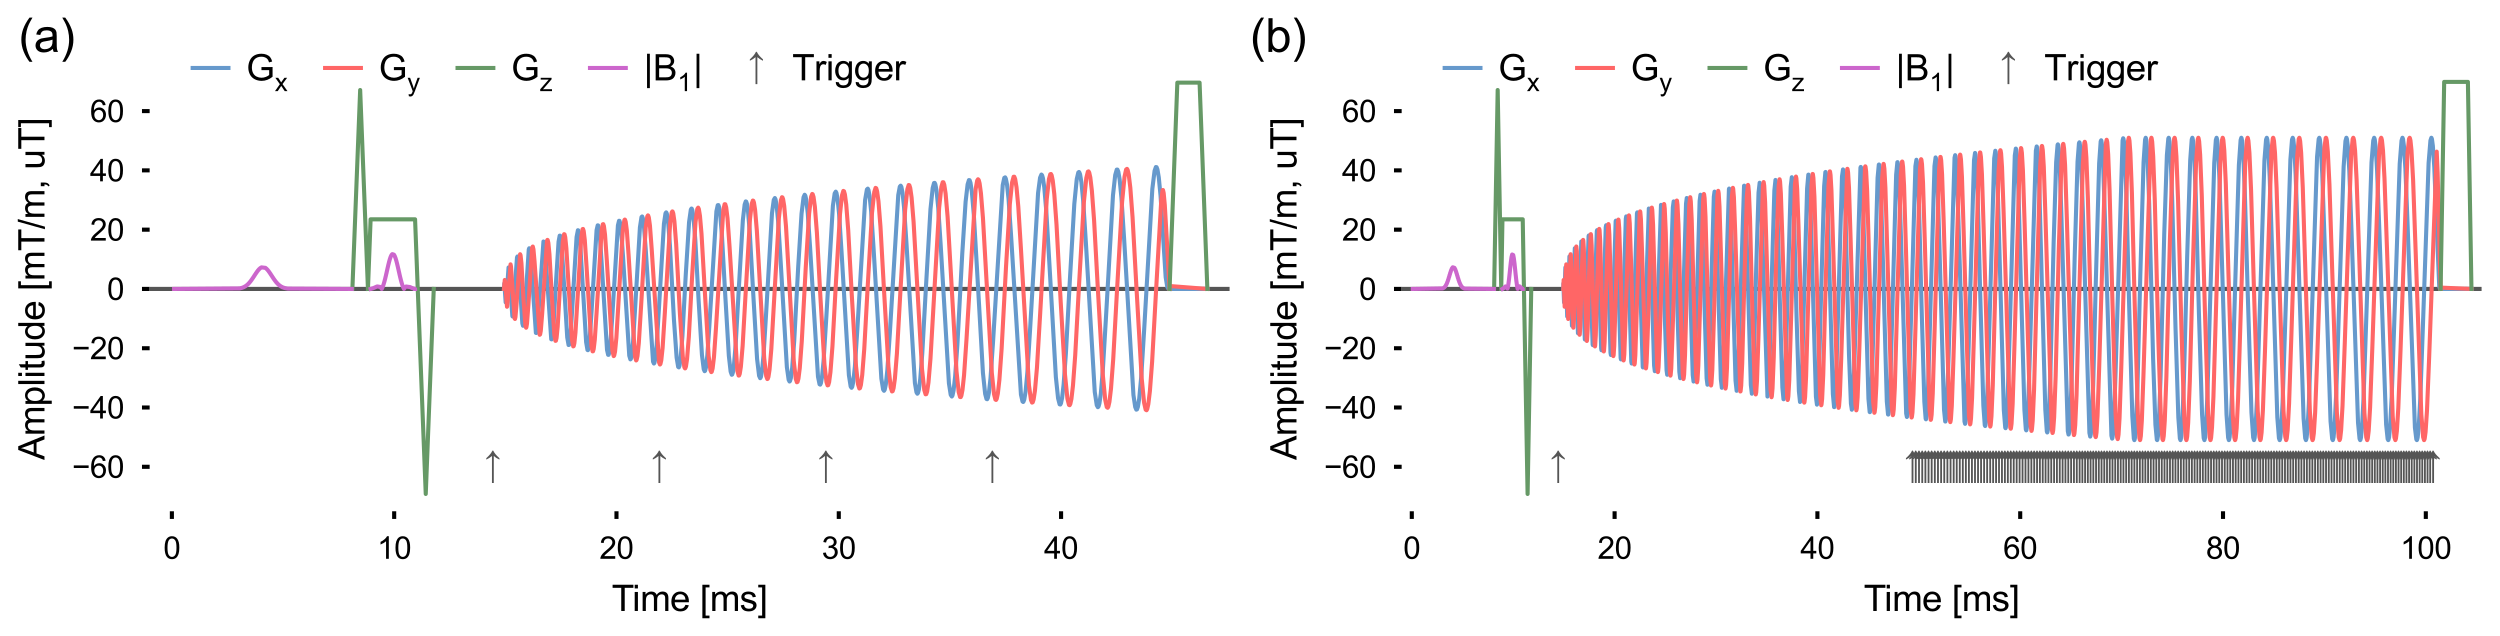 <?xml version="1.0" encoding="utf-8" standalone="no"?>
<!DOCTYPE svg PUBLIC "-//W3C//DTD SVG 1.1//EN"
  "http://www.w3.org/Graphics/SVG/1.1/DTD/svg11.dtd">
<svg xmlns:xlink="http://www.w3.org/1999/xlink" width="488.895pt" height="124.472pt" viewBox="0 0 488.895 124.472" xmlns="http://www.w3.org/2000/svg" version="1.1">
 <defs>
  <style type="text/css">*{stroke-linejoin: round; stroke-linecap: butt}</style>
 </defs>
 <g id="figure_1">
  <g id="patch_1">
   <path d="M 0 124.472 
L 488.895 124.472 
L 488.895 -0 
L 0 -0 
z
" style="fill: #ffffff"/>
  </g>
  <g id="axes_1">
   <g id="patch_2">
    <path d="M 29.265 99.983 
L 240.455 99.983 
L 240.455 13.027 
L 29.265 13.027 
z
" style="fill: #ffffff"/>
   </g>
   <g id="PathCollection_1">
    <defs>
     <path id="m8ceceed5f8" d="M -1.286 -1.686 
Q -0.768 -2.161 -0.497 -2.507 
Q -0.227 -2.855 -0.094 -3.162 
L 0.07 -3.162 
Q 0.238 -2.809 0.504 -2.475 
Q 0.771 -2.143 1.286 -1.682 
L 1.286 -1.406 
Q 0.567 -1.743 0.18 -2.111 
L 0.18 3.162 
L -0.18 3.162 
L -0.18 -2.111 
Q -0.524 -1.839 -0.694 -1.731 
Q -0.864 -1.625 -1.286 -1.413 
L -1.286 -1.686 
z
"/>
    </defs>
    <g clip-path="url(#pab3fbe8699)">
     <use xlink:href="#m8ceceed5f8" x="96.386" y="91.287" style="fill: #555555"/>
     <use xlink:href="#m8ceceed5f8" x="128.947" y="91.287" style="fill: #555555"/>
     <use xlink:href="#m8ceceed5f8" x="161.508" y="91.287" style="fill: #555555"/>
     <use xlink:href="#m8ceceed5f8" x="194.069" y="91.287" style="fill: #555555"/>
    </g>
   </g>
   <g id="matplotlib.axis_1">
    <g id="xtick_1">
     <g id="line2d_1">
      <defs>
       <path id="m4eace94655" d="M 0 0 
L 0 1.5 
" style="stroke: #000000; stroke-width: 0.8"/>
      </defs>
      <g>
       <use xlink:href="#m4eace94655" x="33.612" y="99.983" style="stroke: #000000; stroke-width: 0.8"/>
      </g>
     </g>
     <g id="text_1">
      <!-- 0 -->
      <g transform="translate(31.944 109.278) scale(0.06 -0.06)">
       <defs>
        <path id="ArialMT-30" d="M 266 2259 
Q 266 3072 433 3567 
Q 600 4063 929 4331 
Q 1259 4600 1759 4600 
Q 2128 4600 2406 4451 
Q 2684 4303 2865 4023 
Q 3047 3744 3150 3342 
Q 3253 2941 3253 2259 
Q 3253 1453 3087 958 
Q 2922 463 2592 192 
Q 2263 -78 1759 -78 
Q 1097 -78 719 397 
Q 266 969 266 2259 
z
M 844 2259 
Q 844 1131 1108 757 
Q 1372 384 1759 384 
Q 2147 384 2411 759 
Q 2675 1134 2675 2259 
Q 2675 3391 2411 3762 
Q 2147 4134 1753 4134 
Q 1366 4134 1134 3806 
Q 844 3388 844 2259 
z
" transform="scale(0.016)"/>
       </defs>
       <use xlink:href="#ArialMT-30"/>
      </g>
     </g>
    </g>
    <g id="xtick_2">
     <g id="line2d_2">
      <g>
       <use xlink:href="#m4eace94655" x="77.084" y="99.983" style="stroke: #000000; stroke-width: 0.8"/>
      </g>
     </g>
     <g id="text_2">
      <!-- 10 -->
      <g transform="translate(73.748 109.278) scale(0.06 -0.06)">
       <defs>
        <path id="ArialMT-31" d="M 2384 0 
L 1822 0 
L 1822 3584 
Q 1619 3391 1289 3197 
Q 959 3003 697 2906 
L 697 3450 
Q 1169 3672 1522 3987 
Q 1875 4303 2022 4600 
L 2384 4600 
L 2384 0 
z
" transform="scale(0.016)"/>
       </defs>
       <use xlink:href="#ArialMT-31"/>
       <use xlink:href="#ArialMT-30" x="55.615"/>
      </g>
     </g>
    </g>
    <g id="xtick_3">
     <g id="line2d_3">
      <g>
       <use xlink:href="#m4eace94655" x="120.557" y="99.983" style="stroke: #000000; stroke-width: 0.8"/>
      </g>
     </g>
     <g id="text_3">
      <!-- 20 -->
      <g transform="translate(117.22 109.278) scale(0.06 -0.06)">
       <defs>
        <path id="ArialMT-32" d="M 3222 541 
L 3222 0 
L 194 0 
Q 188 203 259 391 
Q 375 700 629 1000 
Q 884 1300 1366 1694 
Q 2113 2306 2375 2664 
Q 2638 3022 2638 3341 
Q 2638 3675 2398 3904 
Q 2159 4134 1775 4134 
Q 1369 4134 1125 3890 
Q 881 3647 878 3216 
L 300 3275 
Q 359 3922 746 4261 
Q 1134 4600 1788 4600 
Q 2447 4600 2831 4234 
Q 3216 3869 3216 3328 
Q 3216 3053 3103 2787 
Q 2991 2522 2730 2228 
Q 2469 1934 1863 1422 
Q 1356 997 1212 845 
Q 1069 694 975 541 
L 3222 541 
z
" transform="scale(0.016)"/>
       </defs>
       <use xlink:href="#ArialMT-32"/>
       <use xlink:href="#ArialMT-30" x="55.615"/>
      </g>
     </g>
    </g>
    <g id="xtick_4">
     <g id="line2d_4">
      <g>
       <use xlink:href="#m4eace94655" x="164.03" y="99.983" style="stroke: #000000; stroke-width: 0.8"/>
      </g>
     </g>
     <g id="text_4">
      <!-- 30 -->
      <g transform="translate(160.693 109.278) scale(0.06 -0.06)">
       <defs>
        <path id="ArialMT-33" d="M 269 1209 
L 831 1284 
Q 928 806 1161 595 
Q 1394 384 1728 384 
Q 2125 384 2398 659 
Q 2672 934 2672 1341 
Q 2672 1728 2419 1979 
Q 2166 2231 1775 2231 
Q 1616 2231 1378 2169 
L 1441 2663 
Q 1497 2656 1531 2656 
Q 1891 2656 2178 2843 
Q 2466 3031 2466 3422 
Q 2466 3731 2256 3934 
Q 2047 4138 1716 4138 
Q 1388 4138 1169 3931 
Q 950 3725 888 3313 
L 325 3413 
Q 428 3978 793 4289 
Q 1159 4600 1703 4600 
Q 2078 4600 2393 4439 
Q 2709 4278 2876 4000 
Q 3044 3722 3044 3409 
Q 3044 3113 2884 2869 
Q 2725 2625 2413 2481 
Q 2819 2388 3044 2092 
Q 3269 1797 3269 1353 
Q 3269 753 2831 336 
Q 2394 -81 1725 -81 
Q 1122 -81 723 278 
Q 325 638 269 1209 
z
" transform="scale(0.016)"/>
       </defs>
       <use xlink:href="#ArialMT-33"/>
       <use xlink:href="#ArialMT-30" x="55.615"/>
      </g>
     </g>
    </g>
    <g id="xtick_5">
     <g id="line2d_5">
      <g>
       <use xlink:href="#m4eace94655" x="207.502" y="99.983" style="stroke: #000000; stroke-width: 0.8"/>
      </g>
     </g>
     <g id="text_5">
      <!-- 40 -->
      <g transform="translate(204.166 109.278) scale(0.06 -0.06)">
       <defs>
        <path id="ArialMT-34" d="M 2069 0 
L 2069 1097 
L 81 1097 
L 81 1613 
L 2172 4581 
L 2631 4581 
L 2631 1613 
L 3250 1613 
L 3250 1097 
L 2631 1097 
L 2631 0 
L 2069 0 
z
M 2069 1613 
L 2069 3678 
L 634 1613 
L 2069 1613 
z
" transform="scale(0.016)"/>
       </defs>
       <use xlink:href="#ArialMT-34"/>
       <use xlink:href="#ArialMT-30" x="55.615"/>
      </g>
     </g>
    </g>
    <g id="text_6">
     <!-- Time [ms] -->
     <g transform="translate(119.631 119.481) scale(0.07 -0.07)">
      <defs>
       <path id="ArialMT-54" d="M 1659 0 
L 1659 4041 
L 150 4041 
L 150 4581 
L 3781 4581 
L 3781 4041 
L 2266 4041 
L 2266 0 
L 1659 0 
z
" transform="scale(0.016)"/>
       <path id="ArialMT-69" d="M 425 3934 
L 425 4581 
L 988 4581 
L 988 3934 
L 425 3934 
z
M 425 0 
L 425 3319 
L 988 3319 
L 988 0 
L 425 0 
z
" transform="scale(0.016)"/>
       <path id="ArialMT-6d" d="M 422 0 
L 422 3319 
L 925 3319 
L 925 2853 
Q 1081 3097 1340 3245 
Q 1600 3394 1931 3394 
Q 2300 3394 2536 3241 
Q 2772 3088 2869 2813 
Q 3263 3394 3894 3394 
Q 4388 3394 4653 3120 
Q 4919 2847 4919 2278 
L 4919 0 
L 4359 0 
L 4359 2091 
Q 4359 2428 4304 2576 
Q 4250 2725 4106 2815 
Q 3963 2906 3769 2906 
Q 3419 2906 3187 2673 
Q 2956 2441 2956 1928 
L 2956 0 
L 2394 0 
L 2394 2156 
Q 2394 2531 2256 2718 
Q 2119 2906 1806 2906 
Q 1569 2906 1367 2781 
Q 1166 2656 1075 2415 
Q 984 2175 984 1722 
L 984 0 
L 422 0 
z
" transform="scale(0.016)"/>
       <path id="ArialMT-65" d="M 2694 1069 
L 3275 997 
Q 3138 488 2766 206 
Q 2394 -75 1816 -75 
Q 1088 -75 661 373 
Q 234 822 234 1631 
Q 234 2469 665 2931 
Q 1097 3394 1784 3394 
Q 2450 3394 2872 2941 
Q 3294 2488 3294 1666 
Q 3294 1616 3291 1516 
L 816 1516 
Q 847 969 1125 678 
Q 1403 388 1819 388 
Q 2128 388 2347 550 
Q 2566 713 2694 1069 
z
M 847 1978 
L 2700 1978 
Q 2663 2397 2488 2606 
Q 2219 2931 1791 2931 
Q 1403 2931 1139 2672 
Q 875 2413 847 1978 
z
" transform="scale(0.016)"/>
       <path id="ArialMT-20" transform="scale(0.016)"/>
       <path id="ArialMT-5b" d="M 434 -1272 
L 434 4581 
L 1675 4581 
L 1675 4116 
L 997 4116 
L 997 -806 
L 1675 -806 
L 1675 -1272 
L 434 -1272 
z
" transform="scale(0.016)"/>
       <path id="ArialMT-73" d="M 197 991 
L 753 1078 
Q 800 744 1014 566 
Q 1228 388 1613 388 
Q 2000 388 2187 545 
Q 2375 703 2375 916 
Q 2375 1106 2209 1216 
Q 2094 1291 1634 1406 
Q 1016 1563 777 1677 
Q 538 1791 414 1992 
Q 291 2194 291 2438 
Q 291 2659 392 2848 
Q 494 3038 669 3163 
Q 800 3259 1026 3326 
Q 1253 3394 1513 3394 
Q 1903 3394 2198 3281 
Q 2494 3169 2634 2976 
Q 2775 2784 2828 2463 
L 2278 2388 
Q 2241 2644 2061 2787 
Q 1881 2931 1553 2931 
Q 1166 2931 1000 2803 
Q 834 2675 834 2503 
Q 834 2394 903 2306 
Q 972 2216 1119 2156 
Q 1203 2125 1616 2013 
Q 2213 1853 2448 1751 
Q 2684 1650 2818 1456 
Q 2953 1263 2953 975 
Q 2953 694 2789 445 
Q 2625 197 2315 61 
Q 2006 -75 1616 -75 
Q 969 -75 630 194 
Q 291 463 197 991 
z
" transform="scale(0.016)"/>
       <path id="ArialMT-5d" d="M 1363 -1272 
L 122 -1272 
L 122 -806 
L 800 -806 
L 800 4116 
L 122 4116 
L 122 4581 
L 1363 4581 
L 1363 -1272 
z
" transform="scale(0.016)"/>
      </defs>
      <use xlink:href="#ArialMT-54"/>
      <use xlink:href="#ArialMT-69" x="57.334"/>
      <use xlink:href="#ArialMT-6d" x="79.551"/>
      <use xlink:href="#ArialMT-65" x="162.852"/>
      <use xlink:href="#ArialMT-20" x="218.467"/>
      <use xlink:href="#ArialMT-5b" x="246.25"/>
      <use xlink:href="#ArialMT-6d" x="274.033"/>
      <use xlink:href="#ArialMT-73" x="357.334"/>
      <use xlink:href="#ArialMT-5d" x="407.334"/>
     </g>
    </g>
   </g>
   <g id="matplotlib.axis_2">
    <g id="ytick_1">
     <g id="line2d_6">
      <defs>
       <path id="m7ba8ef5c19" d="M 0 0 
L -1.5 0 
" style="stroke: #000000; stroke-width: 0.8"/>
      </defs>
      <g>
       <use xlink:href="#m7ba8ef5c19" x="29.265" y="91.287" style="stroke: #000000; stroke-width: 0.8"/>
      </g>
     </g>
     <g id="text_7">
      <!-- −60 -->
      <g transform="translate(14.087 93.435) scale(0.06 -0.06)">
       <defs>
        <path id="ArialMT-2212" d="M 3381 1997 
L 356 1997 
L 356 2522 
L 3381 2522 
L 3381 1997 
z
" transform="scale(0.016)"/>
        <path id="ArialMT-36" d="M 3184 3459 
L 2625 3416 
Q 2550 3747 2413 3897 
Q 2184 4138 1850 4138 
Q 1581 4138 1378 3988 
Q 1113 3794 959 3422 
Q 806 3050 800 2363 
Q 1003 2672 1297 2822 
Q 1591 2972 1913 2972 
Q 2475 2972 2870 2558 
Q 3266 2144 3266 1488 
Q 3266 1056 3080 686 
Q 2894 316 2569 119 
Q 2244 -78 1831 -78 
Q 1128 -78 684 439 
Q 241 956 241 2144 
Q 241 3472 731 4075 
Q 1159 4600 1884 4600 
Q 2425 4600 2770 4297 
Q 3116 3994 3184 3459 
z
M 888 1484 
Q 888 1194 1011 928 
Q 1134 663 1356 523 
Q 1578 384 1822 384 
Q 2178 384 2434 671 
Q 2691 959 2691 1453 
Q 2691 1928 2437 2201 
Q 2184 2475 1800 2475 
Q 1419 2475 1153 2201 
Q 888 1928 888 1484 
z
" transform="scale(0.016)"/>
       </defs>
       <use xlink:href="#ArialMT-2212"/>
       <use xlink:href="#ArialMT-36" x="58.398"/>
       <use xlink:href="#ArialMT-30" x="114.014"/>
      </g>
     </g>
    </g>
    <g id="ytick_2">
     <g id="line2d_7">
      <g>
       <use xlink:href="#m7ba8ef5c19" x="29.265" y="79.693" style="stroke: #000000; stroke-width: 0.8"/>
      </g>
     </g>
     <g id="text_8">
      <!-- −40 -->
      <g transform="translate(14.087 81.841) scale(0.06 -0.06)">
       <use xlink:href="#ArialMT-2212"/>
       <use xlink:href="#ArialMT-34" x="58.398"/>
       <use xlink:href="#ArialMT-30" x="114.014"/>
      </g>
     </g>
    </g>
    <g id="ytick_3">
     <g id="line2d_8">
      <g>
       <use xlink:href="#m7ba8ef5c19" x="29.265" y="68.099" style="stroke: #000000; stroke-width: 0.8"/>
      </g>
     </g>
     <g id="text_9">
      <!-- −20 -->
      <g transform="translate(14.087 70.246) scale(0.06 -0.06)">
       <use xlink:href="#ArialMT-2212"/>
       <use xlink:href="#ArialMT-32" x="58.398"/>
       <use xlink:href="#ArialMT-30" x="114.014"/>
      </g>
     </g>
    </g>
    <g id="ytick_4">
     <g id="line2d_9">
      <g>
       <use xlink:href="#m7ba8ef5c19" x="29.265" y="56.505" style="stroke: #000000; stroke-width: 0.8"/>
      </g>
     </g>
     <g id="text_10">
      <!-- 0 -->
      <g transform="translate(20.928 58.652) scale(0.06 -0.06)">
       <use xlink:href="#ArialMT-30"/>
      </g>
     </g>
    </g>
    <g id="ytick_5">
     <g id="line2d_10">
      <g>
       <use xlink:href="#m7ba8ef5c19" x="29.265" y="44.911" style="stroke: #000000; stroke-width: 0.8"/>
      </g>
     </g>
     <g id="text_11">
      <!-- 20 -->
      <g transform="translate(17.591 47.058) scale(0.06 -0.06)">
       <use xlink:href="#ArialMT-32"/>
       <use xlink:href="#ArialMT-30" x="55.615"/>
      </g>
     </g>
    </g>
    <g id="ytick_6">
     <g id="line2d_11">
      <g>
       <use xlink:href="#m7ba8ef5c19" x="29.265" y="33.317" style="stroke: #000000; stroke-width: 0.8"/>
      </g>
     </g>
     <g id="text_12">
      <!-- 40 -->
      <g transform="translate(17.591 35.464) scale(0.06 -0.06)">
       <use xlink:href="#ArialMT-34"/>
       <use xlink:href="#ArialMT-30" x="55.615"/>
      </g>
     </g>
    </g>
    <g id="ytick_7">
     <g id="line2d_12">
      <g>
       <use xlink:href="#m7ba8ef5c19" x="29.265" y="21.723" style="stroke: #000000; stroke-width: 0.8"/>
      </g>
     </g>
     <g id="text_13">
      <!-- 60 -->
      <g transform="translate(17.591 23.87) scale(0.06 -0.06)">
       <use xlink:href="#ArialMT-36"/>
       <use xlink:href="#ArialMT-30" x="55.615"/>
      </g>
     </g>
    </g>
    <g id="text_14">
     <!-- Amplitude [mT/m, uT] -->
     <g transform="translate(8.696 89.955) rotate(-90) scale(0.07 -0.07)">
      <defs>
       <path id="ArialMT-41" d="M -9 0 
L 1750 4581 
L 2403 4581 
L 4278 0 
L 3588 0 
L 3053 1388 
L 1138 1388 
L 634 0 
L -9 0 
z
M 1313 1881 
L 2866 1881 
L 2388 3150 
Q 2169 3728 2063 4100 
Q 1975 3659 1816 3225 
L 1313 1881 
z
" transform="scale(0.016)"/>
       <path id="ArialMT-70" d="M 422 -1272 
L 422 3319 
L 934 3319 
L 934 2888 
Q 1116 3141 1344 3267 
Q 1572 3394 1897 3394 
Q 2322 3394 2647 3175 
Q 2972 2956 3137 2557 
Q 3303 2159 3303 1684 
Q 3303 1175 3120 767 
Q 2938 359 2589 142 
Q 2241 -75 1856 -75 
Q 1575 -75 1351 44 
Q 1128 163 984 344 
L 984 -1272 
L 422 -1272 
z
M 931 1641 
Q 931 1000 1190 694 
Q 1450 388 1819 388 
Q 2194 388 2461 705 
Q 2728 1022 2728 1688 
Q 2728 2322 2467 2637 
Q 2206 2953 1844 2953 
Q 1484 2953 1207 2617 
Q 931 2281 931 1641 
z
" transform="scale(0.016)"/>
       <path id="ArialMT-6c" d="M 409 0 
L 409 4581 
L 972 4581 
L 972 0 
L 409 0 
z
" transform="scale(0.016)"/>
       <path id="ArialMT-74" d="M 1650 503 
L 1731 6 
Q 1494 -44 1306 -44 
Q 1000 -44 831 53 
Q 663 150 594 308 
Q 525 466 525 972 
L 525 2881 
L 113 2881 
L 113 3319 
L 525 3319 
L 525 4141 
L 1084 4478 
L 1084 3319 
L 1650 3319 
L 1650 2881 
L 1084 2881 
L 1084 941 
Q 1084 700 1114 631 
Q 1144 563 1211 522 
Q 1278 481 1403 481 
Q 1497 481 1650 503 
z
" transform="scale(0.016)"/>
       <path id="ArialMT-75" d="M 2597 0 
L 2597 488 
Q 2209 -75 1544 -75 
Q 1250 -75 995 37 
Q 741 150 617 320 
Q 494 491 444 738 
Q 409 903 409 1263 
L 409 3319 
L 972 3319 
L 972 1478 
Q 972 1038 1006 884 
Q 1059 663 1231 536 
Q 1403 409 1656 409 
Q 1909 409 2131 539 
Q 2353 669 2445 892 
Q 2538 1116 2538 1541 
L 2538 3319 
L 3100 3319 
L 3100 0 
L 2597 0 
z
" transform="scale(0.016)"/>
       <path id="ArialMT-64" d="M 2575 0 
L 2575 419 
Q 2259 -75 1647 -75 
Q 1250 -75 917 144 
Q 584 363 401 755 
Q 219 1147 219 1656 
Q 219 2153 384 2558 
Q 550 2963 881 3178 
Q 1213 3394 1622 3394 
Q 1922 3394 2156 3267 
Q 2391 3141 2538 2938 
L 2538 4581 
L 3097 4581 
L 3097 0 
L 2575 0 
z
M 797 1656 
Q 797 1019 1065 703 
Q 1334 388 1700 388 
Q 2069 388 2326 689 
Q 2584 991 2584 1609 
Q 2584 2291 2321 2609 
Q 2059 2928 1675 2928 
Q 1300 2928 1048 2622 
Q 797 2316 797 1656 
z
" transform="scale(0.016)"/>
       <path id="ArialMT-2f" d="M 0 -78 
L 1328 4659 
L 1778 4659 
L 453 -78 
L 0 -78 
z
" transform="scale(0.016)"/>
       <path id="ArialMT-2c" d="M 569 0 
L 569 641 
L 1209 641 
L 1209 0 
Q 1209 -353 1084 -570 
Q 959 -788 688 -906 
L 531 -666 
Q 709 -588 793 -436 
Q 878 -284 888 0 
L 569 0 
z
" transform="scale(0.016)"/>
      </defs>
      <use xlink:href="#ArialMT-41"/>
      <use xlink:href="#ArialMT-6d" x="66.699"/>
      <use xlink:href="#ArialMT-70" x="150"/>
      <use xlink:href="#ArialMT-6c" x="205.615"/>
      <use xlink:href="#ArialMT-69" x="227.832"/>
      <use xlink:href="#ArialMT-74" x="250.049"/>
      <use xlink:href="#ArialMT-75" x="277.832"/>
      <use xlink:href="#ArialMT-64" x="333.447"/>
      <use xlink:href="#ArialMT-65" x="389.062"/>
      <use xlink:href="#ArialMT-20" x="444.678"/>
      <use xlink:href="#ArialMT-5b" x="472.461"/>
      <use xlink:href="#ArialMT-6d" x="500.244"/>
      <use xlink:href="#ArialMT-54" x="583.545"/>
      <use xlink:href="#ArialMT-2f" x="644.629"/>
      <use xlink:href="#ArialMT-6d" x="672.412"/>
      <use xlink:href="#ArialMT-2c" x="755.713"/>
      <use xlink:href="#ArialMT-20" x="783.496"/>
      <use xlink:href="#ArialMT-75" x="811.279"/>
      <use xlink:href="#ArialMT-54" x="866.895"/>
      <use xlink:href="#ArialMT-5d" x="927.979"/>
     </g>
    </g>
   </g>
   <g id="line2d_13">
    <path d="M 29.265 56.505 
L 240.455 56.505 
" clip-path="url(#pab3fbe8699)" style="fill: none; stroke: #555555; stroke-width: 0.8; stroke-linecap: square"/>
   </g>
   <g id="line2d_14">
    <path d="M 98.56 56.505 
L 98.625 55.452 
L 98.669 55.986 
L 98.886 59.12 
L 98.929 59.112 
L 99.06 57.706 
L 99.451 52.308 
L 99.538 52.575 
L 99.712 54.796 
L 100.19 61.816 
L 100.234 61.885 
L 100.277 61.822 
L 100.407 60.879 
L 100.712 55.756 
L 101.103 50.343 
L 101.19 50.153 
L 101.233 50.226 
L 101.364 51.089 
L 101.625 55.056 
L 102.146 63.244 
L 102.277 63.703 
L 102.32 63.659 
L 102.451 62.95 
L 102.668 60.123 
L 103.407 48.775 
L 103.494 48.552 
L 103.538 48.575 
L 103.668 49.171 
L 103.885 51.722 
L 104.798 65.099 
L 104.885 65.121 
L 105.016 64.543 
L 105.233 62.122 
L 106.276 47.227 
L 106.363 47.305 
L 106.494 47.985 
L 106.754 51.125 
L 107.798 66.344 
L 107.885 66.366 
L 108.015 65.865 
L 108.233 63.713 
L 108.667 56.164 
L 109.232 47.256 
L 109.45 46.086 
L 109.537 46.088 
L 109.667 46.597 
L 109.885 48.695 
L 110.276 55.263 
L 110.928 65.994 
L 111.189 67.469 
L 111.276 67.451 
L 111.406 66.944 
L 111.623 64.903 
L 112.015 58.476 
L 112.754 46.37 
L 113.015 45.021 
L 113.101 45.059 
L 113.232 45.575 
L 113.449 47.582 
L 113.841 53.893 
L 114.623 66.906 
L 114.884 68.437 
L 114.971 68.482 
L 115.101 68.107 
L 115.319 66.356 
L 115.666 61.199 
L 116.666 45.015 
L 116.884 44.067 
L 116.971 44.084 
L 117.101 44.535 
L 117.318 46.361 
L 117.666 51.534 
L 118.709 68.421 
L 118.927 69.387 
L 119.014 69.392 
L 119.144 68.987 
L 119.362 67.267 
L 119.709 62.276 
L 120.84 44.071 
L 121.057 43.176 
L 121.144 43.188 
L 121.274 43.604 
L 121.492 45.309 
L 121.839 50.225 
L 123.057 69.548 
L 123.274 70.276 
L 123.361 70.207 
L 123.535 69.457 
L 123.796 66.91 
L 124.23 59.837 
L 125.143 44.459 
L 125.448 42.457 
L 125.578 42.331 
L 125.709 42.656 
L 125.926 44.163 
L 126.274 48.732 
L 127.708 70.73 
L 127.882 71.09 
L 127.969 70.977 
L 128.143 70.174 
L 128.404 67.63 
L 128.839 60.67 
L 129.838 43.773 
L 130.143 41.72 
L 130.273 41.532 
L 130.317 41.564 
L 130.447 41.945 
L 130.664 43.491 
L 131.012 48.014 
L 131.795 62.509 
L 132.316 69.921 
L 132.621 71.743 
L 132.751 71.845 
L 132.882 71.529 
L 133.099 70.106 
L 133.447 65.784 
L 134.099 53.825 
L 134.751 43.462 
L 135.099 40.988 
L 135.229 40.782 
L 135.273 40.803 
L 135.403 41.139 
L 135.62 42.572 
L 135.968 46.867 
L 136.62 58.78 
L 137.272 69.406 
L 137.62 72.204 
L 137.794 72.589 
L 137.881 72.517 
L 138.055 71.846 
L 138.316 69.595 
L 138.707 63.916 
L 140.098 41.327 
L 140.359 40.127 
L 140.489 40.105 
L 140.62 40.471 
L 140.837 41.917 
L 141.185 46.154 
L 141.793 57.119 
L 142.532 69.58 
L 142.88 72.66 
L 143.098 73.285 
L 143.185 73.239 
L 143.315 72.854 
L 143.532 71.394 
L 143.88 67.175 
L 144.489 56.256 
L 145.271 43.055 
L 145.619 40.013 
L 145.836 39.387 
L 145.923 39.426 
L 146.054 39.797 
L 146.271 41.216 
L 146.619 45.35 
L 147.227 56.168 
L 148.053 70.19 
L 148.445 73.486 
L 148.662 73.961 
L 148.793 73.758 
L 149.01 72.618 
L 149.314 69.476 
L 149.792 61.765 
L 150.966 41.709 
L 151.314 39.104 
L 151.531 38.73 
L 151.662 38.985 
L 151.879 40.193 
L 152.183 43.393 
L 152.662 51.126 
L 153.879 71.79 
L 154.227 74.276 
L 154.4 74.608 
L 154.487 74.539 
L 154.661 73.931 
L 154.922 71.898 
L 155.313 66.684 
L 156.096 52.161 
L 156.748 41.777 
L 157.139 38.576 
L 157.357 38.087 
L 157.487 38.256 
L 157.661 39.017 
L 157.965 41.731 
L 158.4 48.117 
L 159.965 73.67 
L 160.269 75.147 
L 160.4 75.218 
L 160.53 74.947 
L 160.747 73.753 
L 161.052 70.638 
L 161.53 63.095 
L 162.878 40.261 
L 163.225 37.826 
L 163.443 37.48 
L 163.573 37.722 
L 163.791 38.858 
L 164.095 41.878 
L 164.573 49.288 
L 166.008 73.365 
L 166.355 75.586 
L 166.529 75.836 
L 166.66 75.637 
L 166.877 74.58 
L 167.181 71.679 
L 167.66 64.432 
L 169.181 39.097 
L 169.529 37.058 
L 169.703 36.89 
L 169.833 37.146 
L 170.051 38.282 
L 170.355 41.263 
L 170.833 48.567 
L 172.355 74.02 
L 172.702 76.179 
L 172.876 76.422 
L 173.007 76.229 
L 173.224 75.203 
L 173.528 72.38 
L 174.007 65.282 
L 175.659 38.152 
L 175.963 36.494 
L 176.137 36.308 
L 176.267 36.538 
L 176.485 37.615 
L 176.789 40.484 
L 177.267 47.603 
L 178.919 74.921 
L 179.223 76.715 
L 179.397 76.993 
L 179.528 76.836 
L 179.702 76.145 
L 179.962 74.121 
L 180.354 69.135 
L 181.049 56.61 
L 181.962 40.907 
L 182.397 36.754 
L 182.658 35.789 
L 182.788 35.767 
L 182.919 36.052 
L 183.136 37.199 
L 183.484 40.655 
L 183.962 48.012 
L 185.57 74.962 
L 185.918 77.208 
L 186.135 77.542 
L 186.266 77.336 
L 186.483 76.327 
L 186.788 73.593 
L 187.222 67.444 
L 188.179 49.56 
L 188.831 39.46 
L 189.222 36.064 
L 189.483 35.218 
L 189.613 35.243 
L 189.787 35.744 
L 190.048 37.463 
L 190.439 41.999 
L 191.048 52.391 
L 192.222 72.937 
L 192.656 77.033 
L 192.917 78.019 
L 193.048 78.07 
L 193.178 77.825 
L 193.395 76.766 
L 193.7 74.002 
L 194.178 67.14 
L 196.091 36.202 
L 196.395 34.785 
L 196.569 34.683 
L 196.699 34.949 
L 196.917 36.032 
L 197.221 38.813 
L 197.699 45.67 
L 199.655 77.166 
L 199.96 78.51 
L 200.09 78.609 
L 200.134 78.578 
L 200.308 78.131 
L 200.568 76.522 
L 200.916 72.773 
L 201.438 64.476 
L 203.003 37.74 
L 203.394 34.755 
L 203.655 34.139 
L 203.785 34.261 
L 203.959 34.865 
L 204.22 36.687 
L 204.611 41.273 
L 205.22 51.605 
L 206.481 73.721 
L 206.915 77.89 
L 207.22 79.07 
L 207.35 79.108 
L 207.481 78.863 
L 207.698 77.834 
L 208.002 75.164 
L 208.437 69.218 
L 209.219 54.81 
L 210.089 39.888 
L 210.567 35.027 
L 210.871 33.728 
L 211.002 33.634 
L 211.045 33.665 
L 211.219 34.098 
L 211.48 35.657 
L 211.828 39.297 
L 212.349 47.414 
L 214.088 76.646 
L 214.48 79.236 
L 214.697 79.63 
L 214.827 79.497 
L 215.001 78.891 
L 215.262 77.096 
L 215.653 72.598 
L 216.262 62.422 
L 217.653 38.184 
L 218.088 34.235 
L 218.392 33.168 
L 218.523 33.166 
L 218.696 33.588 
L 218.957 35.111 
L 219.305 38.679 
L 219.827 46.674 
L 221.653 77.255 
L 222 79.595 
L 222.218 80.11 
L 222.348 80.057 
L 222.522 79.566 
L 222.783 77.952 
L 223.174 73.726 
L 223.739 64.659 
L 225.348 36.941 
L 225.783 33.419 
L 226.043 32.667 
L 226.174 32.693 
L 226.348 33.145 
L 226.609 34.693 
L 226.956 38.261 
L 227.348 44.549 
L 227.956 54.203 
L 228.26 56.08 
L 228.478 56.476 
L 228.717 56.505 
M 228.717 56.505 
L 228.717 56.514 
L 236.107 56.505 
L 236.107 56.505 
" clip-path="url(#pab3fbe8699)" style="fill: none; stroke: #6699cc; stroke-width: 0.8; stroke-linecap: square"/>
   </g>
   <g id="line2d_15">
    <path d="M 98.56 56.505 
L 98.712 54.753 
L 98.799 55.24 
L 99.147 59.987 
L 99.19 59.908 
L 99.321 58.586 
L 99.842 51.696 
L 99.929 52.113 
L 100.147 55.166 
L 100.625 62.259 
L 100.712 62.375 
L 100.799 62.012 
L 100.973 60.025 
L 101.712 49.716 
L 101.799 49.913 
L 101.972 51.475 
L 102.364 58.385 
L 102.755 63.725 
L 102.885 64.089 
L 102.929 64.024 
L 103.059 63.28 
L 103.32 59.739 
L 104.059 48.436 
L 104.19 48.214 
L 104.32 48.755 
L 104.537 51.178 
L 105.537 65.468 
L 105.624 65.39 
L 105.755 64.692 
L 106.015 61.473 
L 106.972 47.068 
L 107.059 46.913 
L 107.102 46.947 
L 107.233 47.488 
L 107.45 49.731 
L 107.885 57.401 
L 108.406 65.515 
L 108.624 66.655 
L 108.711 66.629 
L 108.841 66.07 
L 109.059 63.869 
L 109.493 56.32 
L 110.058 47.235 
L 110.319 45.797 
L 110.406 45.84 
L 110.537 46.396 
L 110.754 48.535 
L 111.145 55.1 
L 111.841 66.418 
L 112.102 67.742 
L 112.189 67.684 
L 112.319 67.128 
L 112.536 65.04 
L 112.928 58.605 
L 113.667 46.347 
L 113.927 44.81 
L 114.014 44.773 
L 114.145 45.169 
L 114.362 46.973 
L 114.71 52.222 
L 115.666 67.729 
L 115.884 68.708 
L 115.971 68.696 
L 116.101 68.244 
L 116.318 66.398 
L 116.666 61.171 
L 117.666 44.896 
L 117.883 43.86 
L 117.97 43.834 
L 118.101 44.213 
L 118.318 45.912 
L 118.666 50.909 
L 119.753 68.587 
L 120.014 69.636 
L 120.101 69.556 
L 120.274 68.755 
L 120.535 66.078 
L 120.97 58.792 
L 121.796 44.981 
L 122.1 43.037 
L 122.187 42.941 
L 122.231 42.972 
L 122.361 43.378 
L 122.579 45.051 
L 122.926 49.902 
L 124.187 69.816 
L 124.404 70.486 
L 124.491 70.399 
L 124.665 69.622 
L 124.926 67.058 
L 125.361 59.997 
L 126.274 44.486 
L 126.578 42.327 
L 126.708 42.119 
L 126.752 42.148 
L 126.882 42.532 
L 127.1 44.118 
L 127.447 48.76 
L 128.882 70.872 
L 129.056 71.285 
L 129.143 71.204 
L 129.317 70.469 
L 129.578 68.032 
L 130.012 61.211 
L 131.056 43.567 
L 131.36 41.53 
L 131.49 41.341 
L 131.534 41.371 
L 131.664 41.744 
L 131.882 43.266 
L 132.229 47.737 
L 132.968 61.42 
L 133.534 69.823 
L 133.838 71.845 
L 133.968 72.045 
L 134.012 72.019 
L 134.142 71.67 
L 134.36 70.205 
L 134.707 65.85 
L 135.359 53.885 
L 136.012 43.447 
L 136.359 40.864 
L 136.533 40.607 
L 136.664 40.884 
L 136.881 42.215 
L 137.185 45.722 
L 137.707 54.78 
L 138.576 69.576 
L 138.924 72.371 
L 139.098 72.766 
L 139.185 72.702 
L 139.359 72.051 
L 139.62 69.842 
L 140.011 64.228 
L 141.446 41.056 
L 141.706 39.935 
L 141.837 39.947 
L 142.011 40.56 
L 142.272 42.694 
L 142.663 48.184 
L 144.184 72.487 
L 144.445 73.446 
L 144.532 73.432 
L 144.663 73.097 
L 144.88 71.725 
L 145.228 67.638 
L 145.793 57.683 
L 146.662 42.856 
L 147.01 39.84 
L 147.227 39.22 
L 147.314 39.259 
L 147.445 39.625 
L 147.662 41.032 
L 148.01 45.132 
L 148.575 55.062 
L 149.445 70.059 
L 149.836 73.527 
L 150.053 74.121 
L 150.14 74.077 
L 150.271 73.709 
L 150.488 72.314 
L 150.836 68.26 
L 151.401 58.403 
L 152.314 42.636 
L 152.705 39.18 
L 152.922 38.568 
L 153.009 38.6 
L 153.14 38.945 
L 153.357 40.289 
L 153.705 44.246 
L 154.27 53.985 
L 155.226 70.578 
L 155.618 74.084 
L 155.835 74.75 
L 155.965 74.683 
L 156.139 74.052 
L 156.4 71.997 
L 156.791 66.771 
L 157.574 52.25 
L 158.226 41.795 
L 158.617 38.496 
L 158.835 37.935 
L 158.922 37.978 
L 159.096 38.522 
L 159.356 40.439 
L 159.748 45.468 
L 160.443 58.188 
L 161.226 71.239 
L 161.617 74.689 
L 161.834 75.363 
L 161.965 75.317 
L 162.139 74.731 
L 162.399 72.772 
L 162.791 67.723 
L 163.486 55.014 
L 164.269 41.829 
L 164.66 38.196 
L 164.921 37.336 
L 165.051 37.405 
L 165.225 38.013 
L 165.486 39.986 
L 165.877 45.024 
L 166.573 57.7 
L 167.399 71.593 
L 167.79 75.148 
L 168.051 75.974 
L 168.181 75.896 
L 168.355 75.284 
L 168.616 73.32 
L 169.007 68.321 
L 169.703 55.697 
L 170.529 41.608 
L 170.964 37.558 
L 171.224 36.743 
L 171.355 36.819 
L 171.529 37.422 
L 171.79 39.358 
L 172.181 44.297 
L 172.833 56.006 
L 173.746 71.708 
L 174.181 75.732 
L 174.441 76.554 
L 174.572 76.487 
L 174.746 75.904 
L 175.006 74.012 
L 175.398 69.151 
L 176.05 57.528 
L 177.006 41.037 
L 177.441 37.018 
L 177.702 36.177 
L 177.832 36.226 
L 178.006 36.78 
L 178.267 38.618 
L 178.658 43.387 
L 179.267 54.069 
L 180.31 72.204 
L 180.745 76.235 
L 181.006 77.107 
L 181.136 77.078 
L 181.31 76.56 
L 181.571 74.784 
L 181.962 70.119 
L 182.571 59.547 
L 183.658 40.599 
L 184.092 36.545 
L 184.353 35.637 
L 184.484 35.64 
L 184.657 36.12 
L 184.918 37.827 
L 185.31 42.383 
L 185.918 52.834 
L 187.048 72.6 
L 187.483 76.684 
L 187.744 77.632 
L 187.874 77.656 
L 188.005 77.377 
L 188.222 76.253 
L 188.526 73.383 
L 189.005 66.358 
L 190.787 37.041 
L 191.091 35.323 
L 191.265 35.057 
L 191.396 35.206 
L 191.57 35.866 
L 191.83 37.804 
L 192.222 42.606 
L 192.874 54.049 
L 193.961 72.956 
L 194.395 77.104 
L 194.656 78.134 
L 194.787 78.211 
L 194.917 77.992 
L 195.134 76.981 
L 195.439 74.284 
L 195.873 68.234 
L 196.743 52.041 
L 197.482 39.872 
L 197.917 35.698 
L 198.221 34.565 
L 198.351 34.563 
L 198.525 35.012 
L 198.786 36.628 
L 199.134 40.395 
L 199.655 48.722 
L 201.22 75.338 
L 201.612 78.213 
L 201.829 78.733 
L 201.96 78.662 
L 202.133 78.12 
L 202.394 76.382 
L 202.786 71.894 
L 203.394 61.638 
L 204.698 38.931 
L 205.133 35.005 
L 205.394 34.07 
L 205.524 34.028 
L 205.655 34.27 
L 205.872 35.297 
L 206.176 37.972 
L 206.611 43.933 
L 207.437 59.2 
L 208.263 73.21 
L 208.741 77.971 
L 209.046 79.186 
L 209.176 79.241 
L 209.306 79.014 
L 209.524 78.02 
L 209.828 75.4 
L 210.263 69.521 
L 211.045 55.168 
L 211.958 39.534 
L 212.436 34.797 
L 212.741 33.578 
L 212.871 33.515 
L 213.002 33.732 
L 213.219 34.703 
L 213.523 37.281 
L 213.958 43.092 
L 214.697 56.535 
L 215.653 73.2 
L 216.132 78.182 
L 216.436 79.599 
L 216.61 79.744 
L 216.74 79.53 
L 216.958 78.571 
L 217.262 76.021 
L 217.697 70.261 
L 218.436 56.875 
L 219.436 39.462 
L 219.914 34.545 
L 220.218 33.157 
L 220.392 33.022 
L 220.522 33.239 
L 220.74 34.199 
L 221.044 36.738 
L 221.479 42.465 
L 222.218 55.807 
L 223.261 73.943 
L 223.739 78.77 
L 224.044 80.113 
L 224.218 80.227 
L 224.348 79.998 
L 224.565 79.024 
L 224.87 76.48 
L 225.304 70.765 
L 226.043 57.451 
L 227.087 39.201 
L 227.348 37.178 
L 227.434 37.166 
L 227.565 37.751 
L 227.782 40.069 
L 228.26 48.341 
L 228.717 56.505 
M 228.717 56.505 
L 228.717 55.931 
L 236.107 56.505 
L 236.107 56.505 
" clip-path="url(#pab3fbe8699)" style="fill: none; stroke: #ff6666; stroke-width: 0.8; stroke-linecap: square"/>
   </g>
   <g id="line2d_16">
    <path d="M 68.912 56.505 
L 70.433 17.604 
L 70.433 17.604 
L 71.955 56.505 
M 71.955 56.505 
L 72.476 42.89 
L 81.171 42.89 
L 81.693 56.505 
M 81.693 56.505 
L 83.258 96.595 
L 83.258 96.595 
L 84.823 56.505 
M 228.717 56.505 
L 230.238 16.163 
L 234.586 16.163 
L 236.107 56.505 
" clip-path="url(#pab3fbe8699)" style="fill: none; stroke: #669966; stroke-width: 0.8; stroke-linecap: square"/>
   </g>
   <g id="line2d_17">
    <path d="M 34.047 56.505 
L 46.871 56.399 
L 46.958 56.374 
L 47.393 56.27 
L 47.48 56.223 
L 47.74 56.128 
L 47.827 56.059 
L 48.045 55.953 
L 48.132 55.861 
L 48.306 55.759 
L 48.392 55.645 
L 48.523 55.563 
L 48.61 55.431 
L 48.74 55.336 
L 48.827 55.185 
L 48.958 55.078 
L 49.045 54.91 
L 49.132 54.852 
L 49.218 54.671 
L 49.305 54.609 
L 49.392 54.419 
L 49.479 54.354 
L 49.566 54.157 
L 49.653 54.091 
L 49.74 53.89 
L 49.827 53.824 
L 49.914 53.624 
L 50.001 53.558 
L 50.088 53.364 
L 50.175 53.301 
L 50.262 53.117 
L 50.349 53.058 
L 50.436 52.889 
L 50.566 52.785 
L 50.653 52.641 
L 50.783 52.555 
L 50.87 52.444 
L 51.044 52.354 
L 51.131 52.287 
L 51.914 52.381 
L 52.001 52.479 
L 52.131 52.555 
L 52.218 52.687 
L 52.348 52.785 
L 52.435 52.944 
L 52.522 53.001 
L 52.609 53.178 
L 52.696 53.239 
L 52.783 53.428 
L 52.87 53.493 
L 52.957 53.69 
L 53.044 53.757 
L 53.131 53.957 
L 53.218 54.024 
L 53.305 54.223 
L 53.392 54.289 
L 53.479 54.483 
L 53.566 54.547 
L 53.653 54.732 
L 53.74 54.793 
L 53.827 54.967 
L 53.914 55.023 
L 54 55.185 
L 54.131 55.287 
L 54.218 55.431 
L 54.348 55.52 
L 54.435 55.645 
L 54.566 55.722 
L 54.653 55.828 
L 54.826 55.923 
L 54.913 56.008 
L 55.131 56.106 
L 55.218 56.169 
L 55.522 56.27 
L 55.609 56.311 
L 56.174 56.419 
L 56.261 56.436 
L 68.781 56.505 
L 68.781 56.505 
M 72.478 56.505 
L 72.587 56.476 
L 72.944 56.366 
L 73.052 56.323 
L 73.309 56.213 
L 73.418 56.161 
L 73.674 56.05 
L 73.783 56.012 
L 74.365 56.121 
L 74.474 56.238 
L 74.556 56.343 
L 74.648 56.501 
L 74.665 56.477 
L 74.722 56.374 
L 74.83 56.117 
L 74.874 56.017 
L 74.983 55.697 
L 75.022 55.589 
L 75.13 55.212 
L 75.165 55.104 
L 75.274 54.677 
L 75.304 54.574 
L 75.413 54.11 
L 75.443 53.999 
L 75.552 53.508 
L 75.578 53.412 
L 75.687 52.908 
L 75.713 52.811 
L 75.822 52.311 
L 75.848 52.216 
L 75.956 51.734 
L 75.987 51.626 
L 76.095 51.18 
L 76.126 51.082 
L 76.235 50.688 
L 76.274 50.576 
L 76.382 50.254 
L 76.43 50.146 
L 76.539 49.914 
L 76.613 49.808 
L 76.721 49.697 
L 77.039 49.802 
L 77.147 49.987 
L 77.204 50.096 
L 77.313 50.383 
L 77.352 50.484 
L 77.46 50.848 
L 77.495 50.955 
L 77.604 51.381 
L 77.634 51.485 
L 77.743 51.954 
L 77.769 52.047 
L 77.878 52.541 
L 77.904 52.637 
L 78.013 53.141 
L 78.039 53.238 
L 78.147 53.736 
L 78.173 53.831 
L 78.282 54.309 
L 78.313 54.416 
L 78.421 54.862 
L 78.452 54.96 
L 78.56 55.362 
L 78.595 55.463 
L 78.704 55.813 
L 78.747 55.923 
L 78.856 56.211 
L 78.908 56.319 
L 78.999 56.501 
L 79.017 56.47 
L 79.086 56.363 
L 79.195 56.212 
L 79.312 56.103 
L 79.421 56.03 
L 80.191 56.14 
L 80.299 56.193 
L 80.551 56.304 
L 80.66 56.349 
L 81.003 56.46 
L 81.112 56.49 
L 81.169 56.503 
L 81.169 56.505 
" clip-path="url(#pab3fbe8699)" style="fill: none; stroke: #cc66cc; stroke-width: 0.8; stroke-linecap: square"/>
   </g>
   <g id="legend_1">
    <g id="line2d_18">
     <path d="M 37.676 13.291 
L 41.176 13.291 
L 44.676 13.291 
" style="fill: none; stroke: #6699cc; stroke-width: 0.8; stroke-linecap: square"/>
    </g>
    <g id="text_15">
     <!-- $G_{x}$ -->
     <g transform="translate(48.176 15.741) scale(0.07 -0.07)">
      <defs>
       <path id="ArialMT-47" d="M 2638 1797 
L 2638 2334 
L 4578 2338 
L 4578 638 
Q 4131 281 3656 101 
Q 3181 -78 2681 -78 
Q 2006 -78 1454 211 
Q 903 500 622 1047 
Q 341 1594 341 2269 
Q 341 2938 620 3517 
Q 900 4097 1425 4378 
Q 1950 4659 2634 4659 
Q 3131 4659 3532 4498 
Q 3934 4338 4162 4050 
Q 4391 3763 4509 3300 
L 3963 3150 
Q 3859 3500 3706 3700 
Q 3553 3900 3268 4020 
Q 2984 4141 2638 4141 
Q 2222 4141 1919 4014 
Q 1616 3888 1430 3681 
Q 1244 3475 1141 3228 
Q 966 2803 966 2306 
Q 966 1694 1177 1281 
Q 1388 869 1791 669 
Q 2194 469 2647 469 
Q 3041 469 3416 620 
Q 3791 772 3984 944 
L 3984 1797 
L 2638 1797 
z
" transform="scale(0.016)"/>
       <path id="ArialMT-78" d="M 47 0 
L 1259 1725 
L 138 3319 
L 841 3319 
L 1350 2541 
Q 1494 2319 1581 2169 
Q 1719 2375 1834 2534 
L 2394 3319 
L 3066 3319 
L 1919 1756 
L 3153 0 
L 2463 0 
L 1781 1031 
L 1600 1309 
L 728 0 
L 47 0 
z
" transform="scale(0.016)"/>
      </defs>
      <use xlink:href="#ArialMT-47" transform="translate(0 0.203)"/>
      <use xlink:href="#ArialMT-78" transform="translate(79.526 -29.666) scale(0.7)"/>
     </g>
    </g>
    <g id="line2d_19">
     <path d="M 63.576 13.291 
L 67.076 13.291 
L 70.576 13.291 
" style="fill: none; stroke: #ff6666; stroke-width: 0.8; stroke-linecap: square"/>
    </g>
    <g id="text_16">
     <!-- $G_{y}$ -->
     <g transform="translate(74.076 15.741) scale(0.07 -0.07)">
      <defs>
       <path id="ArialMT-79" d="M 397 -1278 
L 334 -750 
Q 519 -800 656 -800 
Q 844 -800 956 -737 
Q 1069 -675 1141 -563 
Q 1194 -478 1313 -144 
Q 1328 -97 1363 -6 
L 103 3319 
L 709 3319 
L 1400 1397 
Q 1534 1031 1641 628 
Q 1738 1016 1872 1384 
L 2581 3319 
L 3144 3319 
L 1881 -56 
Q 1678 -603 1566 -809 
Q 1416 -1088 1222 -1217 
Q 1028 -1347 759 -1347 
Q 597 -1347 397 -1278 
z
" transform="scale(0.016)"/>
      </defs>
      <use xlink:href="#ArialMT-47" transform="translate(0 0.203)"/>
      <use xlink:href="#ArialMT-79" transform="translate(79.526 -29.666) scale(0.7)"/>
     </g>
    </g>
    <g id="line2d_20">
     <path d="M 89.476 13.291 
L 92.976 13.291 
L 96.476 13.291 
" style="fill: none; stroke: #669966; stroke-width: 0.8; stroke-linecap: square"/>
    </g>
    <g id="text_17">
     <!-- $G_{z}$ -->
     <g transform="translate(99.976 15.741) scale(0.07 -0.07)">
      <defs>
       <path id="ArialMT-7a" d="M 125 0 
L 125 456 
L 2238 2881 
Q 1878 2863 1603 2863 
L 250 2863 
L 250 3319 
L 2963 3319 
L 2963 2947 
L 1166 841 
L 819 456 
Q 1197 484 1528 484 
L 3063 484 
L 3063 0 
L 125 0 
z
" transform="scale(0.016)"/>
      </defs>
      <use xlink:href="#ArialMT-47" transform="translate(0 0.203)"/>
      <use xlink:href="#ArialMT-7a" transform="translate(79.526 -29.666) scale(0.7)"/>
     </g>
    </g>
    <g id="line2d_21">
     <path d="M 115.376 13.291 
L 118.876 13.291 
L 122.376 13.291 
" style="fill: none; stroke: #cc66cc; stroke-width: 0.8; stroke-linecap: square"/>
    </g>
    <g id="text_18">
     <!-- $|B_{1}|$ -->
     <g transform="translate(125.876 15.741) scale(0.07 -0.07)">
      <defs>
       <path id="ArialMT-7c" d="M 588 -1347 
L 588 4659 
L 1078 4659 
L 1078 -1347 
L 588 -1347 
z
" transform="scale(0.016)"/>
       <path id="ArialMT-42" d="M 469 0 
L 469 4581 
L 2188 4581 
Q 2713 4581 3030 4442 
Q 3347 4303 3526 4014 
Q 3706 3725 3706 3409 
Q 3706 3116 3547 2856 
Q 3388 2597 3066 2438 
Q 3481 2316 3704 2022 
Q 3928 1728 3928 1328 
Q 3928 1006 3792 729 
Q 3656 453 3456 303 
Q 3256 153 2954 76 
Q 2653 0 2216 0 
L 469 0 
z
M 1075 2656 
L 2066 2656 
Q 2469 2656 2644 2709 
Q 2875 2778 2992 2937 
Q 3109 3097 3109 3338 
Q 3109 3566 3000 3739 
Q 2891 3913 2687 3977 
Q 2484 4041 1991 4041 
L 1075 4041 
L 1075 2656 
z
M 1075 541 
L 2216 541 
Q 2509 541 2628 563 
Q 2838 600 2978 687 
Q 3119 775 3209 942 
Q 3300 1109 3300 1328 
Q 3300 1584 3169 1773 
Q 3038 1963 2805 2039 
Q 2572 2116 2134 2116 
L 1075 2116 
L 1075 541 
z
" transform="scale(0.016)"/>
      </defs>
      <use xlink:href="#ArialMT-7c" transform="translate(0 0.203)"/>
      <use xlink:href="#ArialMT-42" transform="translate(25.977 0.203)"/>
      <use xlink:href="#ArialMT-31" transform="translate(94.418 -29.666) scale(0.7)"/>
      <use xlink:href="#ArialMT-7c" transform="translate(138.327 0.203)"/>
     </g>
    </g>
    <g id="PathCollection_2">
     <g>
      <use xlink:href="#m8ceceed5f8" x="147.926" y="13.291" style="fill: #555555"/>
     </g>
    </g>
    <g id="text_19">
     <!-- $Trigger$ -->
     <g transform="translate(154.926 15.741) scale(0.07 -0.07)">
      <defs>
       <path id="ArialMT-72" d="M 416 0 
L 416 3319 
L 922 3319 
L 922 2816 
Q 1116 3169 1280 3281 
Q 1444 3394 1641 3394 
Q 1925 3394 2219 3213 
L 2025 2691 
Q 1819 2813 1613 2813 
Q 1428 2813 1281 2702 
Q 1134 2591 1072 2394 
Q 978 2094 978 1738 
L 978 0 
L 416 0 
z
" transform="scale(0.016)"/>
       <path id="ArialMT-67" d="M 319 -275 
L 866 -356 
Q 900 -609 1056 -725 
Q 1266 -881 1628 -881 
Q 2019 -881 2231 -725 
Q 2444 -569 2519 -288 
Q 2563 -116 2559 434 
Q 2191 0 1641 0 
Q 956 0 581 494 
Q 206 988 206 1678 
Q 206 2153 378 2554 
Q 550 2956 876 3175 
Q 1203 3394 1644 3394 
Q 2231 3394 2613 2919 
L 2613 3319 
L 3131 3319 
L 3131 450 
Q 3131 -325 2973 -648 
Q 2816 -972 2473 -1159 
Q 2131 -1347 1631 -1347 
Q 1038 -1347 672 -1080 
Q 306 -813 319 -275 
z
M 784 1719 
Q 784 1066 1043 766 
Q 1303 466 1694 466 
Q 2081 466 2343 764 
Q 2606 1063 2606 1700 
Q 2606 2309 2336 2618 
Q 2066 2928 1684 2928 
Q 1309 2928 1046 2623 
Q 784 2319 784 1719 
z
" transform="scale(0.016)"/>
      </defs>
      <use xlink:href="#ArialMT-54" transform="translate(0 0.422)"/>
      <use xlink:href="#ArialMT-72" transform="translate(61.084 0.422)"/>
      <use xlink:href="#ArialMT-69" transform="translate(94.385 0.422)"/>
      <use xlink:href="#ArialMT-67" transform="translate(116.602 0.422)"/>
      <use xlink:href="#ArialMT-67" transform="translate(172.217 0.422)"/>
      <use xlink:href="#ArialMT-65" transform="translate(227.832 0.422)"/>
      <use xlink:href="#ArialMT-72" transform="translate(283.447 0.422)"/>
     </g>
    </g>
   </g>
  </g>
  <g id="axes_2">
   <g id="patch_3">
    <path d="M 274.105 99.983 
L 485.295 99.983 
L 485.295 13.027 
L 274.105 13.027 
z
" style="fill: #ffffff"/>
   </g>
   <g id="PathCollection_3">
    <g clip-path="url(#pc6c76016f8)">
     <use xlink:href="#m8ceceed5f8" x="304.722" y="91.287" style="fill: #555555"/>
     <use xlink:href="#m8ceceed5f8" x="374.008" y="91.287" style="fill: #555555"/>
     <use xlink:href="#m8ceceed5f8" x="374.643" y="91.287" style="fill: #555555"/>
     <use xlink:href="#m8ceceed5f8" x="375.277" y="91.287" style="fill: #555555"/>
     <use xlink:href="#m8ceceed5f8" x="375.912" y="91.287" style="fill: #555555"/>
     <use xlink:href="#m8ceceed5f8" x="376.527" y="91.287" style="fill: #555555"/>
     <use xlink:href="#m8ceceed5f8" x="377.141" y="91.287" style="fill: #555555"/>
     <use xlink:href="#m8ceceed5f8" x="377.756" y="91.287" style="fill: #555555"/>
     <use xlink:href="#m8ceceed5f8" x="378.371" y="91.287" style="fill: #555555"/>
     <use xlink:href="#m8ceceed5f8" x="378.986" y="91.287" style="fill: #555555"/>
     <use xlink:href="#m8ceceed5f8" x="379.6" y="91.287" style="fill: #555555"/>
     <use xlink:href="#m8ceceed5f8" x="380.215" y="91.287" style="fill: #555555"/>
     <use xlink:href="#m8ceceed5f8" x="380.83" y="91.287" style="fill: #555555"/>
     <use xlink:href="#m8ceceed5f8" x="381.445" y="91.287" style="fill: #555555"/>
     <use xlink:href="#m8ceceed5f8" x="382.059" y="91.287" style="fill: #555555"/>
     <use xlink:href="#m8ceceed5f8" x="382.654" y="91.287" style="fill: #555555"/>
     <use xlink:href="#m8ceceed5f8" x="383.249" y="91.287" style="fill: #555555"/>
     <use xlink:href="#m8ceceed5f8" x="383.844" y="91.287" style="fill: #555555"/>
     <use xlink:href="#m8ceceed5f8" x="384.439" y="91.287" style="fill: #555555"/>
     <use xlink:href="#m8ceceed5f8" x="385.034" y="91.287" style="fill: #555555"/>
     <use xlink:href="#m8ceceed5f8" x="385.629" y="91.287" style="fill: #555555"/>
     <use xlink:href="#m8ceceed5f8" x="386.224" y="91.287" style="fill: #555555"/>
     <use xlink:href="#m8ceceed5f8" x="386.819" y="91.287" style="fill: #555555"/>
     <use xlink:href="#m8ceceed5f8" x="387.413" y="91.287" style="fill: #555555"/>
     <use xlink:href="#m8ceceed5f8" x="388.008" y="91.287" style="fill: #555555"/>
     <use xlink:href="#m8ceceed5f8" x="388.603" y="91.287" style="fill: #555555"/>
     <use xlink:href="#m8ceceed5f8" x="389.198" y="91.287" style="fill: #555555"/>
     <use xlink:href="#m8ceceed5f8" x="389.773" y="91.287" style="fill: #555555"/>
     <use xlink:href="#m8ceceed5f8" x="390.348" y="91.287" style="fill: #555555"/>
     <use xlink:href="#m8ceceed5f8" x="390.923" y="91.287" style="fill: #555555"/>
     <use xlink:href="#m8ceceed5f8" x="391.498" y="91.287" style="fill: #555555"/>
     <use xlink:href="#m8ceceed5f8" x="392.073" y="91.287" style="fill: #555555"/>
     <use xlink:href="#m8ceceed5f8" x="392.649" y="91.287" style="fill: #555555"/>
     <use xlink:href="#m8ceceed5f8" x="393.224" y="91.287" style="fill: #555555"/>
     <use xlink:href="#m8ceceed5f8" x="393.799" y="91.287" style="fill: #555555"/>
     <use xlink:href="#m8ceceed5f8" x="394.374" y="91.287" style="fill: #555555"/>
     <use xlink:href="#m8ceceed5f8" x="394.949" y="91.287" style="fill: #555555"/>
     <use xlink:href="#m8ceceed5f8" x="395.524" y="91.287" style="fill: #555555"/>
     <use xlink:href="#m8ceceed5f8" x="396.099" y="91.287" style="fill: #555555"/>
     <use xlink:href="#m8ceceed5f8" x="396.674" y="91.287" style="fill: #555555"/>
     <use xlink:href="#m8ceceed5f8" x="397.249" y="91.287" style="fill: #555555"/>
     <use xlink:href="#m8ceceed5f8" x="397.804" y="91.287" style="fill: #555555"/>
     <use xlink:href="#m8ceceed5f8" x="398.36" y="91.287" style="fill: #555555"/>
     <use xlink:href="#m8ceceed5f8" x="398.915" y="91.287" style="fill: #555555"/>
     <use xlink:href="#m8ceceed5f8" x="399.47" y="91.287" style="fill: #555555"/>
     <use xlink:href="#m8ceceed5f8" x="400.025" y="91.287" style="fill: #555555"/>
     <use xlink:href="#m8ceceed5f8" x="400.581" y="91.287" style="fill: #555555"/>
     <use xlink:href="#m8ceceed5f8" x="401.136" y="91.287" style="fill: #555555"/>
     <use xlink:href="#m8ceceed5f8" x="401.691" y="91.287" style="fill: #555555"/>
     <use xlink:href="#m8ceceed5f8" x="402.246" y="91.287" style="fill: #555555"/>
     <use xlink:href="#m8ceceed5f8" x="402.802" y="91.287" style="fill: #555555"/>
     <use xlink:href="#m8ceceed5f8" x="403.357" y="91.287" style="fill: #555555"/>
     <use xlink:href="#m8ceceed5f8" x="403.912" y="91.287" style="fill: #555555"/>
     <use xlink:href="#m8ceceed5f8" x="404.467" y="91.287" style="fill: #555555"/>
     <use xlink:href="#m8ceceed5f8" x="405.023" y="91.287" style="fill: #555555"/>
     <use xlink:href="#m8ceceed5f8" x="405.578" y="91.287" style="fill: #555555"/>
     <use xlink:href="#m8ceceed5f8" x="406.133" y="91.287" style="fill: #555555"/>
     <use xlink:href="#m8ceceed5f8" x="406.688" y="91.287" style="fill: #555555"/>
     <use xlink:href="#m8ceceed5f8" x="407.224" y="91.287" style="fill: #555555"/>
     <use xlink:href="#m8ceceed5f8" x="407.759" y="91.287" style="fill: #555555"/>
     <use xlink:href="#m8ceceed5f8" x="408.294" y="91.287" style="fill: #555555"/>
     <use xlink:href="#m8ceceed5f8" x="408.83" y="91.287" style="fill: #555555"/>
     <use xlink:href="#m8ceceed5f8" x="409.365" y="91.287" style="fill: #555555"/>
     <use xlink:href="#m8ceceed5f8" x="409.901" y="91.287" style="fill: #555555"/>
     <use xlink:href="#m8ceceed5f8" x="410.436" y="91.287" style="fill: #555555"/>
     <use xlink:href="#m8ceceed5f8" x="410.972" y="91.287" style="fill: #555555"/>
     <use xlink:href="#m8ceceed5f8" x="411.507" y="91.287" style="fill: #555555"/>
     <use xlink:href="#m8ceceed5f8" x="412.042" y="91.287" style="fill: #555555"/>
     <use xlink:href="#m8ceceed5f8" x="412.578" y="91.287" style="fill: #555555"/>
     <use xlink:href="#m8ceceed5f8" x="413.113" y="91.287" style="fill: #555555"/>
     <use xlink:href="#m8ceceed5f8" x="413.649" y="91.287" style="fill: #555555"/>
     <use xlink:href="#m8ceceed5f8" x="414.184" y="91.287" style="fill: #555555"/>
     <use xlink:href="#m8ceceed5f8" x="414.719" y="91.287" style="fill: #555555"/>
     <use xlink:href="#m8ceceed5f8" x="415.255" y="91.287" style="fill: #555555"/>
     <use xlink:href="#m8ceceed5f8" x="415.79" y="91.287" style="fill: #555555"/>
     <use xlink:href="#m8ceceed5f8" x="416.326" y="91.287" style="fill: #555555"/>
     <use xlink:href="#m8ceceed5f8" x="416.861" y="91.287" style="fill: #555555"/>
     <use xlink:href="#m8ceceed5f8" x="417.396" y="91.287" style="fill: #555555"/>
     <use xlink:href="#m8ceceed5f8" x="417.932" y="91.287" style="fill: #555555"/>
     <use xlink:href="#m8ceceed5f8" x="418.467" y="91.287" style="fill: #555555"/>
     <use xlink:href="#m8ceceed5f8" x="419.003" y="91.287" style="fill: #555555"/>
     <use xlink:href="#m8ceceed5f8" x="419.538" y="91.287" style="fill: #555555"/>
     <use xlink:href="#m8ceceed5f8" x="420.074" y="91.287" style="fill: #555555"/>
     <use xlink:href="#m8ceceed5f8" x="420.609" y="91.287" style="fill: #555555"/>
     <use xlink:href="#m8ceceed5f8" x="421.144" y="91.287" style="fill: #555555"/>
     <use xlink:href="#m8ceceed5f8" x="421.68" y="91.287" style="fill: #555555"/>
     <use xlink:href="#m8ceceed5f8" x="422.215" y="91.287" style="fill: #555555"/>
     <use xlink:href="#m8ceceed5f8" x="422.751" y="91.287" style="fill: #555555"/>
     <use xlink:href="#m8ceceed5f8" x="423.286" y="91.287" style="fill: #555555"/>
     <use xlink:href="#m8ceceed5f8" x="423.821" y="91.287" style="fill: #555555"/>
     <use xlink:href="#m8ceceed5f8" x="424.357" y="91.287" style="fill: #555555"/>
     <use xlink:href="#m8ceceed5f8" x="424.892" y="91.287" style="fill: #555555"/>
     <use xlink:href="#m8ceceed5f8" x="425.428" y="91.287" style="fill: #555555"/>
     <use xlink:href="#m8ceceed5f8" x="425.963" y="91.287" style="fill: #555555"/>
     <use xlink:href="#m8ceceed5f8" x="426.498" y="91.287" style="fill: #555555"/>
     <use xlink:href="#m8ceceed5f8" x="427.034" y="91.287" style="fill: #555555"/>
     <use xlink:href="#m8ceceed5f8" x="427.569" y="91.287" style="fill: #555555"/>
     <use xlink:href="#m8ceceed5f8" x="428.105" y="91.287" style="fill: #555555"/>
     <use xlink:href="#m8ceceed5f8" x="428.64" y="91.287" style="fill: #555555"/>
     <use xlink:href="#m8ceceed5f8" x="429.175" y="91.287" style="fill: #555555"/>
     <use xlink:href="#m8ceceed5f8" x="429.711" y="91.287" style="fill: #555555"/>
     <use xlink:href="#m8ceceed5f8" x="430.246" y="91.287" style="fill: #555555"/>
     <use xlink:href="#m8ceceed5f8" x="430.782" y="91.287" style="fill: #555555"/>
     <use xlink:href="#m8ceceed5f8" x="431.317" y="91.287" style="fill: #555555"/>
     <use xlink:href="#m8ceceed5f8" x="431.853" y="91.287" style="fill: #555555"/>
     <use xlink:href="#m8ceceed5f8" x="432.388" y="91.287" style="fill: #555555"/>
     <use xlink:href="#m8ceceed5f8" x="432.923" y="91.287" style="fill: #555555"/>
     <use xlink:href="#m8ceceed5f8" x="433.459" y="91.287" style="fill: #555555"/>
     <use xlink:href="#m8ceceed5f8" x="433.994" y="91.287" style="fill: #555555"/>
     <use xlink:href="#m8ceceed5f8" x="434.53" y="91.287" style="fill: #555555"/>
     <use xlink:href="#m8ceceed5f8" x="435.065" y="91.287" style="fill: #555555"/>
     <use xlink:href="#m8ceceed5f8" x="435.6" y="91.287" style="fill: #555555"/>
     <use xlink:href="#m8ceceed5f8" x="436.136" y="91.287" style="fill: #555555"/>
     <use xlink:href="#m8ceceed5f8" x="436.671" y="91.287" style="fill: #555555"/>
     <use xlink:href="#m8ceceed5f8" x="437.207" y="91.287" style="fill: #555555"/>
     <use xlink:href="#m8ceceed5f8" x="437.742" y="91.287" style="fill: #555555"/>
     <use xlink:href="#m8ceceed5f8" x="438.277" y="91.287" style="fill: #555555"/>
     <use xlink:href="#m8ceceed5f8" x="438.813" y="91.287" style="fill: #555555"/>
     <use xlink:href="#m8ceceed5f8" x="439.348" y="91.287" style="fill: #555555"/>
     <use xlink:href="#m8ceceed5f8" x="439.884" y="91.287" style="fill: #555555"/>
     <use xlink:href="#m8ceceed5f8" x="440.419" y="91.287" style="fill: #555555"/>
     <use xlink:href="#m8ceceed5f8" x="440.955" y="91.287" style="fill: #555555"/>
     <use xlink:href="#m8ceceed5f8" x="441.49" y="91.287" style="fill: #555555"/>
     <use xlink:href="#m8ceceed5f8" x="442.025" y="91.287" style="fill: #555555"/>
     <use xlink:href="#m8ceceed5f8" x="442.561" y="91.287" style="fill: #555555"/>
     <use xlink:href="#m8ceceed5f8" x="443.096" y="91.287" style="fill: #555555"/>
     <use xlink:href="#m8ceceed5f8" x="443.632" y="91.287" style="fill: #555555"/>
     <use xlink:href="#m8ceceed5f8" x="444.167" y="91.287" style="fill: #555555"/>
     <use xlink:href="#m8ceceed5f8" x="444.702" y="91.287" style="fill: #555555"/>
     <use xlink:href="#m8ceceed5f8" x="445.238" y="91.287" style="fill: #555555"/>
     <use xlink:href="#m8ceceed5f8" x="445.773" y="91.287" style="fill: #555555"/>
     <use xlink:href="#m8ceceed5f8" x="446.309" y="91.287" style="fill: #555555"/>
     <use xlink:href="#m8ceceed5f8" x="446.844" y="91.287" style="fill: #555555"/>
     <use xlink:href="#m8ceceed5f8" x="447.379" y="91.287" style="fill: #555555"/>
     <use xlink:href="#m8ceceed5f8" x="447.915" y="91.287" style="fill: #555555"/>
     <use xlink:href="#m8ceceed5f8" x="448.45" y="91.287" style="fill: #555555"/>
     <use xlink:href="#m8ceceed5f8" x="448.986" y="91.287" style="fill: #555555"/>
     <use xlink:href="#m8ceceed5f8" x="449.521" y="91.287" style="fill: #555555"/>
     <use xlink:href="#m8ceceed5f8" x="450.057" y="91.287" style="fill: #555555"/>
     <use xlink:href="#m8ceceed5f8" x="450.592" y="91.287" style="fill: #555555"/>
     <use xlink:href="#m8ceceed5f8" x="451.127" y="91.287" style="fill: #555555"/>
     <use xlink:href="#m8ceceed5f8" x="451.663" y="91.287" style="fill: #555555"/>
     <use xlink:href="#m8ceceed5f8" x="452.198" y="91.287" style="fill: #555555"/>
     <use xlink:href="#m8ceceed5f8" x="452.734" y="91.287" style="fill: #555555"/>
     <use xlink:href="#m8ceceed5f8" x="453.269" y="91.287" style="fill: #555555"/>
     <use xlink:href="#m8ceceed5f8" x="453.804" y="91.287" style="fill: #555555"/>
     <use xlink:href="#m8ceceed5f8" x="454.34" y="91.287" style="fill: #555555"/>
     <use xlink:href="#m8ceceed5f8" x="454.875" y="91.287" style="fill: #555555"/>
     <use xlink:href="#m8ceceed5f8" x="455.411" y="91.287" style="fill: #555555"/>
     <use xlink:href="#m8ceceed5f8" x="455.946" y="91.287" style="fill: #555555"/>
     <use xlink:href="#m8ceceed5f8" x="456.481" y="91.287" style="fill: #555555"/>
     <use xlink:href="#m8ceceed5f8" x="457.017" y="91.287" style="fill: #555555"/>
     <use xlink:href="#m8ceceed5f8" x="457.552" y="91.287" style="fill: #555555"/>
     <use xlink:href="#m8ceceed5f8" x="458.088" y="91.287" style="fill: #555555"/>
     <use xlink:href="#m8ceceed5f8" x="458.623" y="91.287" style="fill: #555555"/>
     <use xlink:href="#m8ceceed5f8" x="459.159" y="91.287" style="fill: #555555"/>
     <use xlink:href="#m8ceceed5f8" x="459.694" y="91.287" style="fill: #555555"/>
     <use xlink:href="#m8ceceed5f8" x="460.229" y="91.287" style="fill: #555555"/>
     <use xlink:href="#m8ceceed5f8" x="460.765" y="91.287" style="fill: #555555"/>
     <use xlink:href="#m8ceceed5f8" x="461.3" y="91.287" style="fill: #555555"/>
     <use xlink:href="#m8ceceed5f8" x="461.836" y="91.287" style="fill: #555555"/>
     <use xlink:href="#m8ceceed5f8" x="462.351" y="91.287" style="fill: #555555"/>
     <use xlink:href="#m8ceceed5f8" x="462.867" y="91.287" style="fill: #555555"/>
     <use xlink:href="#m8ceceed5f8" x="463.382" y="91.287" style="fill: #555555"/>
     <use xlink:href="#m8ceceed5f8" x="463.898" y="91.287" style="fill: #555555"/>
     <use xlink:href="#m8ceceed5f8" x="464.413" y="91.287" style="fill: #555555"/>
     <use xlink:href="#m8ceceed5f8" x="464.929" y="91.287" style="fill: #555555"/>
     <use xlink:href="#m8ceceed5f8" x="465.445" y="91.287" style="fill: #555555"/>
     <use xlink:href="#m8ceceed5f8" x="465.96" y="91.287" style="fill: #555555"/>
     <use xlink:href="#m8ceceed5f8" x="466.476" y="91.287" style="fill: #555555"/>
     <use xlink:href="#m8ceceed5f8" x="466.991" y="91.287" style="fill: #555555"/>
     <use xlink:href="#m8ceceed5f8" x="467.507" y="91.287" style="fill: #555555"/>
     <use xlink:href="#m8ceceed5f8" x="468.023" y="91.287" style="fill: #555555"/>
     <use xlink:href="#m8ceceed5f8" x="468.538" y="91.287" style="fill: #555555"/>
     <use xlink:href="#m8ceceed5f8" x="469.054" y="91.287" style="fill: #555555"/>
     <use xlink:href="#m8ceceed5f8" x="469.569" y="91.287" style="fill: #555555"/>
     <use xlink:href="#m8ceceed5f8" x="470.085" y="91.287" style="fill: #555555"/>
     <use xlink:href="#m8ceceed5f8" x="470.6" y="91.287" style="fill: #555555"/>
     <use xlink:href="#m8ceceed5f8" x="471.116" y="91.287" style="fill: #555555"/>
     <use xlink:href="#m8ceceed5f8" x="471.632" y="91.287" style="fill: #555555"/>
     <use xlink:href="#m8ceceed5f8" x="472.147" y="91.287" style="fill: #555555"/>
     <use xlink:href="#m8ceceed5f8" x="472.663" y="91.287" style="fill: #555555"/>
     <use xlink:href="#m8ceceed5f8" x="473.178" y="91.287" style="fill: #555555"/>
     <use xlink:href="#m8ceceed5f8" x="473.694" y="91.287" style="fill: #555555"/>
     <use xlink:href="#m8ceceed5f8" x="474.21" y="91.287" style="fill: #555555"/>
     <use xlink:href="#m8ceceed5f8" x="474.725" y="91.287" style="fill: #555555"/>
     <use xlink:href="#m8ceceed5f8" x="475.241" y="91.287" style="fill: #555555"/>
     <use xlink:href="#m8ceceed5f8" x="475.816" y="91.287" style="fill: #555555"/>
    </g>
   </g>
   <g id="matplotlib.axis_3">
    <g id="xtick_6">
     <g id="line2d_22">
      <g>
       <use xlink:href="#m4eace94655" x="276.088" y="99.983" style="stroke: #000000; stroke-width: 0.8"/>
      </g>
     </g>
     <g id="text_20">
      <!-- 0 -->
      <g transform="translate(274.419 109.278) scale(0.06 -0.06)">
       <use xlink:href="#ArialMT-30"/>
      </g>
     </g>
    </g>
    <g id="xtick_7">
     <g id="line2d_23">
      <g>
       <use xlink:href="#m4eace94655" x="315.748" y="99.983" style="stroke: #000000; stroke-width: 0.8"/>
      </g>
     </g>
     <g id="text_21">
      <!-- 20 -->
      <g transform="translate(312.411 109.278) scale(0.06 -0.06)">
       <use xlink:href="#ArialMT-32"/>
       <use xlink:href="#ArialMT-30" x="55.615"/>
      </g>
     </g>
    </g>
    <g id="xtick_8">
     <g id="line2d_24">
      <g>
       <use xlink:href="#m4eace94655" x="355.408" y="99.983" style="stroke: #000000; stroke-width: 0.8"/>
      </g>
     </g>
     <g id="text_22">
      <!-- 40 -->
      <g transform="translate(352.071 109.278) scale(0.06 -0.06)">
       <use xlink:href="#ArialMT-34"/>
       <use xlink:href="#ArialMT-30" x="55.615"/>
      </g>
     </g>
    </g>
    <g id="xtick_9">
     <g id="line2d_25">
      <g>
       <use xlink:href="#m4eace94655" x="395.068" y="99.983" style="stroke: #000000; stroke-width: 0.8"/>
      </g>
     </g>
     <g id="text_23">
      <!-- 60 -->
      <g transform="translate(391.731 109.278) scale(0.06 -0.06)">
       <use xlink:href="#ArialMT-36"/>
       <use xlink:href="#ArialMT-30" x="55.615"/>
      </g>
     </g>
    </g>
    <g id="xtick_10">
     <g id="line2d_26">
      <g>
       <use xlink:href="#m4eace94655" x="434.728" y="99.983" style="stroke: #000000; stroke-width: 0.8"/>
      </g>
     </g>
     <g id="text_24">
      <!-- 80 -->
      <g transform="translate(431.391 109.278) scale(0.06 -0.06)">
       <defs>
        <path id="ArialMT-38" d="M 1131 2484 
Q 781 2613 612 2850 
Q 444 3088 444 3419 
Q 444 3919 803 4259 
Q 1163 4600 1759 4600 
Q 2359 4600 2725 4251 
Q 3091 3903 3091 3403 
Q 3091 3084 2923 2848 
Q 2756 2613 2416 2484 
Q 2838 2347 3058 2040 
Q 3278 1734 3278 1309 
Q 3278 722 2862 322 
Q 2447 -78 1769 -78 
Q 1091 -78 675 323 
Q 259 725 259 1325 
Q 259 1772 486 2073 
Q 713 2375 1131 2484 
z
M 1019 3438 
Q 1019 3113 1228 2906 
Q 1438 2700 1772 2700 
Q 2097 2700 2305 2904 
Q 2513 3109 2513 3406 
Q 2513 3716 2298 3927 
Q 2084 4138 1766 4138 
Q 1444 4138 1231 3931 
Q 1019 3725 1019 3438 
z
M 838 1322 
Q 838 1081 952 856 
Q 1066 631 1291 507 
Q 1516 384 1775 384 
Q 2178 384 2440 643 
Q 2703 903 2703 1303 
Q 2703 1709 2433 1975 
Q 2163 2241 1756 2241 
Q 1359 2241 1098 1978 
Q 838 1716 838 1322 
z
" transform="scale(0.016)"/>
       </defs>
       <use xlink:href="#ArialMT-38"/>
       <use xlink:href="#ArialMT-30" x="55.615"/>
      </g>
     </g>
    </g>
    <g id="xtick_11">
     <g id="line2d_27">
      <g>
       <use xlink:href="#m4eace94655" x="474.388" y="99.983" style="stroke: #000000; stroke-width: 0.8"/>
      </g>
     </g>
     <g id="text_25">
      <!-- 100 -->
      <g transform="translate(469.383 109.278) scale(0.06 -0.06)">
       <use xlink:href="#ArialMT-31"/>
       <use xlink:href="#ArialMT-30" x="55.615"/>
       <use xlink:href="#ArialMT-30" x="111.23"/>
      </g>
     </g>
    </g>
    <g id="text_26">
     <!-- Time [ms] -->
     <g transform="translate(364.471 119.481) scale(0.07 -0.07)">
      <use xlink:href="#ArialMT-54"/>
      <use xlink:href="#ArialMT-69" x="57.334"/>
      <use xlink:href="#ArialMT-6d" x="79.551"/>
      <use xlink:href="#ArialMT-65" x="162.852"/>
      <use xlink:href="#ArialMT-20" x="218.467"/>
      <use xlink:href="#ArialMT-5b" x="246.25"/>
      <use xlink:href="#ArialMT-6d" x="274.033"/>
      <use xlink:href="#ArialMT-73" x="357.334"/>
      <use xlink:href="#ArialMT-5d" x="407.334"/>
     </g>
    </g>
   </g>
   <g id="matplotlib.axis_4">
    <g id="ytick_8">
     <g id="line2d_28">
      <g>
       <use xlink:href="#m7ba8ef5c19" x="274.105" y="91.287" style="stroke: #000000; stroke-width: 0.8"/>
      </g>
     </g>
     <g id="text_27">
      <!-- −60 -->
      <g transform="translate(258.927 93.435) scale(0.06 -0.06)">
       <use xlink:href="#ArialMT-2212"/>
       <use xlink:href="#ArialMT-36" x="58.398"/>
       <use xlink:href="#ArialMT-30" x="114.014"/>
      </g>
     </g>
    </g>
    <g id="ytick_9">
     <g id="line2d_29">
      <g>
       <use xlink:href="#m7ba8ef5c19" x="274.105" y="79.693" style="stroke: #000000; stroke-width: 0.8"/>
      </g>
     </g>
     <g id="text_28">
      <!-- −40 -->
      <g transform="translate(258.927 81.841) scale(0.06 -0.06)">
       <use xlink:href="#ArialMT-2212"/>
       <use xlink:href="#ArialMT-34" x="58.398"/>
       <use xlink:href="#ArialMT-30" x="114.014"/>
      </g>
     </g>
    </g>
    <g id="ytick_10">
     <g id="line2d_30">
      <g>
       <use xlink:href="#m7ba8ef5c19" x="274.105" y="68.099" style="stroke: #000000; stroke-width: 0.8"/>
      </g>
     </g>
     <g id="text_29">
      <!-- −20 -->
      <g transform="translate(258.927 70.246) scale(0.06 -0.06)">
       <use xlink:href="#ArialMT-2212"/>
       <use xlink:href="#ArialMT-32" x="58.398"/>
       <use xlink:href="#ArialMT-30" x="114.014"/>
      </g>
     </g>
    </g>
    <g id="ytick_11">
     <g id="line2d_31">
      <g>
       <use xlink:href="#m7ba8ef5c19" x="274.105" y="56.505" style="stroke: #000000; stroke-width: 0.8"/>
      </g>
     </g>
     <g id="text_30">
      <!-- 0 -->
      <g transform="translate(265.768 58.652) scale(0.06 -0.06)">
       <use xlink:href="#ArialMT-30"/>
      </g>
     </g>
    </g>
    <g id="ytick_12">
     <g id="line2d_32">
      <g>
       <use xlink:href="#m7ba8ef5c19" x="274.105" y="44.911" style="stroke: #000000; stroke-width: 0.8"/>
      </g>
     </g>
     <g id="text_31">
      <!-- 20 -->
      <g transform="translate(262.431 47.058) scale(0.06 -0.06)">
       <use xlink:href="#ArialMT-32"/>
       <use xlink:href="#ArialMT-30" x="55.615"/>
      </g>
     </g>
    </g>
    <g id="ytick_13">
     <g id="line2d_33">
      <g>
       <use xlink:href="#m7ba8ef5c19" x="274.105" y="33.317" style="stroke: #000000; stroke-width: 0.8"/>
      </g>
     </g>
     <g id="text_32">
      <!-- 40 -->
      <g transform="translate(262.431 35.464) scale(0.06 -0.06)">
       <use xlink:href="#ArialMT-34"/>
       <use xlink:href="#ArialMT-30" x="55.615"/>
      </g>
     </g>
    </g>
    <g id="ytick_14">
     <g id="line2d_34">
      <g>
       <use xlink:href="#m7ba8ef5c19" x="274.105" y="21.723" style="stroke: #000000; stroke-width: 0.8"/>
      </g>
     </g>
     <g id="text_33">
      <!-- 60 -->
      <g transform="translate(262.431 23.87) scale(0.06 -0.06)">
       <use xlink:href="#ArialMT-36"/>
       <use xlink:href="#ArialMT-30" x="55.615"/>
      </g>
     </g>
    </g>
    <g id="text_34">
     <!-- Amplitude [mT/m, uT] -->
     <g transform="translate(253.536 89.955) rotate(-90) scale(0.07 -0.07)">
      <use xlink:href="#ArialMT-41"/>
      <use xlink:href="#ArialMT-6d" x="66.699"/>
      <use xlink:href="#ArialMT-70" x="150"/>
      <use xlink:href="#ArialMT-6c" x="205.615"/>
      <use xlink:href="#ArialMT-69" x="227.832"/>
      <use xlink:href="#ArialMT-74" x="250.049"/>
      <use xlink:href="#ArialMT-75" x="277.832"/>
      <use xlink:href="#ArialMT-64" x="333.447"/>
      <use xlink:href="#ArialMT-65" x="389.062"/>
      <use xlink:href="#ArialMT-20" x="444.678"/>
      <use xlink:href="#ArialMT-5b" x="472.461"/>
      <use xlink:href="#ArialMT-6d" x="500.244"/>
      <use xlink:href="#ArialMT-54" x="583.545"/>
      <use xlink:href="#ArialMT-2f" x="644.629"/>
      <use xlink:href="#ArialMT-6d" x="672.412"/>
      <use xlink:href="#ArialMT-2c" x="755.713"/>
      <use xlink:href="#ArialMT-20" x="783.496"/>
      <use xlink:href="#ArialMT-75" x="811.279"/>
      <use xlink:href="#ArialMT-54" x="866.895"/>
      <use xlink:href="#ArialMT-5d" x="927.979"/>
     </g>
    </g>
   </g>
   <g id="line2d_35">
    <path d="M 274.105 56.505 
L 485.295 56.505 
" clip-path="url(#pc6c76016f8)" style="fill: none; stroke: #555555; stroke-width: 0.8; stroke-linecap: square"/>
   </g>
   <g id="line2d_36">
    <path d="M 305.714 56.505 
L 305.743 55.452 
L 305.803 57.6 
L 305.862 59.12 
L 305.922 58.362 
L 306.12 52.308 
L 306.18 52.945 
L 306.477 61.885 
L 306.576 60.342 
L 306.913 50.153 
L 306.973 50.699 
L 307.131 55.884 
L 307.409 63.703 
L 307.449 63.517 
L 307.568 60.821 
L 307.964 48.552 
L 308.004 48.687 
L 308.103 50.497 
L 308.579 65.151 
L 308.678 64.196 
L 308.857 58.403 
L 309.233 47.227 
L 309.273 47.305 
L 309.372 48.792 
L 309.61 57.501 
L 309.928 66.344 
L 309.947 66.391 
L 309.987 66.27 
L 310.086 64.756 
L 310.324 56.164 
L 310.661 46.188 
L 310.701 46.053 
L 310.741 46.191 
L 310.86 48.161 
L 311.117 57.79 
L 311.454 67.38 
L 311.494 67.493 
L 311.534 67.346 
L 311.653 65.421 
L 311.911 55.956 
L 312.267 45.23 
L 312.327 45.009 
L 312.367 45.17 
L 312.486 47.075 
L 312.743 56.4 
L 313.12 68.155 
L 313.18 68.49 
L 313.239 68.29 
L 313.358 66.356 
L 313.616 57.113 
L 314.013 44.469 
L 314.092 44.047 
L 314.131 44.178 
L 314.25 45.895 
L 314.488 53.938 
L 314.945 68.969 
L 315.024 69.417 
L 315.063 69.311 
L 315.163 68.105 
L 315.361 62.276 
L 315.956 43.25 
L 315.996 43.155 
L 316.035 43.274 
L 316.154 44.872 
L 316.392 52.555 
L 316.928 69.992 
L 316.987 70.276 
L 317.046 70.096 
L 317.165 68.383 
L 317.403 60.649 
L 317.939 42.79 
L 318.018 42.322 
L 318.078 42.498 
L 318.197 44.163 
L 318.435 51.745 
L 319.01 70.73 
L 319.089 71.09 
L 319.129 70.977 
L 319.248 69.496 
L 319.466 63.019 
L 320.12 41.72 
L 320.18 41.532 
L 320.219 41.644 
L 320.338 43.094 
L 320.556 49.453 
L 321.25 71.743 
L 321.29 71.857 
L 321.33 71.785 
L 321.429 70.806 
L 321.627 65.784 
L 322.44 40.782 
L 322.46 40.803 
L 322.539 41.34 
L 322.698 44.444 
L 323.015 56.253 
L 323.471 71.459 
L 323.61 72.589 
L 323.65 72.517 
L 323.749 71.571 
L 323.947 66.725 
L 324.82 40.069 
L 324.84 40.105 
L 324.939 40.928 
L 325.117 44.9 
L 325.514 60.462 
L 325.911 72.41 
L 326.03 73.285 
L 326.069 73.239 
L 326.168 72.389 
L 326.347 68.421 
L 326.743 52.903 
L 327.14 40.547 
L 327.299 39.386 
L 327.318 39.426 
L 327.418 40.247 
L 327.596 44.126 
L 327.973 58.697 
L 328.409 72.721 
L 328.568 73.961 
L 328.588 73.934 
L 328.667 73.42 
L 328.826 70.543 
L 329.123 60.134 
L 329.718 39.802 
L 329.857 38.725 
L 329.896 38.775 
L 329.996 39.595 
L 330.174 43.393 
L 330.531 56.949 
L 331.027 73.326 
L 331.185 74.608 
L 331.205 74.593 
L 331.284 74.14 
L 331.443 71.438 
L 331.741 61.35 
L 332.375 39.324 
L 332.534 38.087 
L 332.554 38.105 
L 332.633 38.561 
L 332.792 41.243 
L 333.089 51.246 
L 333.743 73.99 
L 333.902 75.233 
L 333.922 75.218 
L 334.001 74.782 
L 334.16 72.165 
L 334.437 63.095 
L 335.151 38.476 
L 335.29 37.475 
L 335.33 37.524 
L 335.429 38.296 
L 335.607 41.878 
L 335.945 54.172 
L 336.52 74.127 
L 336.718 75.836 
L 336.777 75.636 
L 336.916 73.913 
L 337.154 67.374 
L 338.106 36.962 
L 338.146 36.878 
L 338.185 36.939 
L 338.284 37.723 
L 338.483 41.808 
L 338.84 55.086 
L 339.395 74.407 
L 339.613 76.422 
L 339.673 76.229 
L 339.811 74.555 
L 340.049 68.171 
L 341.061 36.331 
L 341.1 36.308 
L 341.12 36.35 
L 341.219 37.082 
L 341.398 40.484 
L 341.735 52.38 
L 342.389 75.276 
L 342.588 76.993 
L 342.647 76.836 
L 342.766 75.599 
L 342.984 70.42 
L 343.44 52.413 
L 343.896 37.683 
L 344.115 35.74 
L 344.174 35.923 
L 344.313 37.526 
L 344.551 43.689 
L 345.641 77.543 
L 345.701 77.439 
L 345.82 76.327 
L 346.038 71.413 
L 346.454 55.347 
L 346.99 37.273 
L 347.208 35.193 
L 347.267 35.319 
L 347.386 36.462 
L 347.605 41.393 
L 348.021 57.432 
L 348.556 75.743 
L 348.775 78.069 
L 348.814 78.07 
L 348.834 78.021 
L 348.933 77.285 
L 349.132 73.495 
L 349.469 61.667 
L 350.183 36.529 
L 350.401 34.66 
L 350.46 34.828 
L 350.599 36.342 
L 350.837 42.231 
L 351.333 61.998 
L 351.789 76.504 
L 352.007 78.608 
L 352.066 78.514 
L 352.185 77.464 
L 352.403 72.773 
L 352.8 57.905 
L 353.395 36.875 
L 353.633 34.163 
L 353.673 34.148 
L 353.692 34.188 
L 353.792 34.865 
L 353.97 37.985 
L 354.287 48.379 
L 355.12 77.599 
L 355.318 79.127 
L 355.378 78.976 
L 355.497 77.834 
L 355.715 73.054 
L 356.112 58.186 
L 356.726 36.42 
L 356.964 33.666 
L 357.004 33.634 
L 357.044 33.727 
L 357.163 34.744 
L 357.381 39.298 
L 357.758 53.078 
L 358.432 77.048 
L 358.67 79.613 
L 358.709 79.616 
L 358.729 79.572 
L 358.828 78.891 
L 359.007 75.822 
L 359.324 65.611 
L 360.217 34.506 
L 360.415 33.136 
L 360.494 33.437 
L 360.653 35.465 
L 360.911 42.346 
L 361.585 69.287 
L 361.962 78.931 
L 362.14 80.122 
L 362.16 80.104 
L 362.239 79.733 
L 362.398 77.585 
L 362.675 69.892 
L 363.826 32.8 
L 363.885 32.646 
L 363.945 32.762 
L 364.064 33.791 
L 364.282 38.261 
L 364.658 51.804 
L 365.392 77.993 
L 365.63 80.575 
L 365.67 80.599 
L 365.709 80.504 
L 365.828 79.518 
L 366.047 75.142 
L 366.423 61.732 
L 367.177 34.784 
L 367.415 32.2 
L 367.454 32.172 
L 367.494 32.261 
L 367.613 33.225 
L 367.831 37.541 
L 368.188 50.033 
L 368.981 78.502 
L 369.219 81.047 
L 369.259 81.072 
L 369.299 80.981 
L 369.418 80.02 
L 369.636 75.729 
L 369.993 63.298 
L 370.806 34.187 
L 371.044 31.723 
L 371.083 31.708 
L 371.103 31.744 
L 371.202 32.35 
L 371.381 35.177 
L 371.678 44.083 
L 372.769 80.856 
L 372.908 81.541 
L 372.947 81.481 
L 373.047 80.836 
L 373.245 77.513 
L 373.562 67.535 
L 374.573 32.503 
L 374.772 31.244 
L 374.851 31.527 
L 375.01 33.417 
L 375.268 39.878 
L 375.763 59.458 
L 376.319 78.545 
L 376.576 81.88 
L 376.636 81.996 
L 376.675 81.933 
L 376.794 81.079 
L 376.993 77.541 
L 377.33 66.611 
L 378.302 32.484 
L 378.52 30.79 
L 378.579 30.905 
L 378.698 31.878 
L 378.916 36.081 
L 379.273 48.249 
L 380.166 80.093 
L 380.403 82.424 
L 380.443 82.434 
L 380.463 82.397 
L 380.562 81.805 
L 380.741 79.075 
L 381.038 70.443 
L 382.228 30.845 
L 382.347 30.346 
L 382.387 30.398 
L 382.486 31.001 
L 382.664 33.735 
L 382.962 42.344 
L 384.171 82.435 
L 384.29 82.882 
L 384.33 82.815 
L 384.449 81.97 
L 384.647 78.512 
L 384.984 67.808 
L 386.035 31.314 
L 386.234 29.911 
L 386.253 29.917 
L 386.333 30.209 
L 386.491 32.052 
L 386.749 38.299 
L 387.225 56.715 
L 387.86 79.3 
L 388.137 83.144 
L 388.217 83.313 
L 388.256 83.238 
L 388.375 82.38 
L 388.573 78.934 
L 388.911 68.304 
L 389.981 30.981 
L 390.2 29.482 
L 390.279 29.724 
L 390.418 31.146 
L 390.656 36.328 
L 391.072 51.482 
L 391.865 80.203 
L 392.143 83.651 
L 392.202 83.739 
L 392.242 83.667 
L 392.361 82.826 
L 392.559 79.435 
L 392.896 68.933 
L 394.007 30.428 
L 394.205 29.06 
L 394.225 29.065 
L 394.304 29.344 
L 394.463 31.125 
L 394.721 37.195 
L 395.177 54.506 
L 395.891 80.18 
L 396.168 83.976 
L 396.248 84.159 
L 396.287 84.097 
L 396.406 83.293 
L 396.605 79.989 
L 396.922 70.39 
L 398.132 29.464 
L 398.29 28.643 
L 398.31 28.655 
L 398.389 28.959 
L 398.548 30.77 
L 398.806 36.839 
L 399.262 54.093 
L 399.976 80.089 
L 400.273 84.366 
L 400.353 84.573 
L 400.392 84.524 
L 400.491 83.959 
L 400.67 81.398 
L 400.967 73.253 
L 401.602 47.582 
L 402.098 31.727 
L 402.375 28.333 
L 402.435 28.233 
L 402.474 28.293 
L 402.593 29.074 
L 402.792 32.303 
L 403.109 41.732 
L 404.378 84.306 
L 404.517 84.978 
L 404.556 84.946 
L 404.656 84.427 
L 404.834 81.966 
L 405.132 74.003 
L 405.726 50.071 
L 406.282 31.61 
L 406.559 27.993 
L 406.639 27.831 
L 406.678 27.899 
L 406.797 28.696 
L 406.996 31.924 
L 407.313 41.304 
L 408.602 84.659 
L 408.76 85.379 
L 408.78 85.359 
L 408.879 84.886 
L 409.058 82.523 
L 409.336 75.387 
L 409.851 55.134 
L 410.506 31.942 
L 410.803 27.671 
L 410.902 27.435 
L 410.942 27.512 
L 411.061 28.327 
L 411.259 31.559 
L 411.576 40.896 
L 412.905 85.193 
L 413.044 85.776 
L 413.083 85.724 
L 413.202 84.987 
L 413.401 81.889 
L 413.718 72.743 
L 415.086 27.497 
L 415.205 27.038 
L 415.245 27.078 
L 415.344 27.601 
L 415.523 30.019 
L 415.82 37.809 
L 416.375 59.886 
L 416.99 81.352 
L 417.287 85.752 
L 417.387 86.068 
L 417.426 86.027 
L 417.525 85.512 
L 417.704 83.133 
L 418.001 75.479 
L 418.557 53.741 
L 419.191 31.727 
L 419.489 27.301 
L 419.608 26.944 
L 419.647 27.011 
L 419.766 27.762 
L 419.964 30.789 
L 420.282 39.616 
L 421.055 70.098 
L 421.511 83.062 
L 421.789 86.001 
L 421.848 86.064 
L 421.888 85.993 
L 422.007 85.242 
L 422.205 82.262 
L 422.523 73.599 
L 423.236 45.723 
L 423.752 30.352 
L 424.03 27.096 
L 424.109 26.943 
L 424.149 26.998 
L 424.268 27.69 
L 424.466 30.535 
L 424.783 38.922 
L 425.438 64.086 
L 425.993 81.654 
L 426.29 85.743 
L 426.409 86.065 
L 426.449 86.001 
L 426.568 85.295 
L 426.766 82.47 
L 427.083 74.207 
L 427.718 50.156 
L 428.313 31.335 
L 428.61 27.283 
L 428.729 26.943 
L 428.769 26.997 
L 428.888 27.66 
L 429.086 30.378 
L 429.404 38.408 
L 430.018 61.297 
L 430.633 81.087 
L 430.95 85.655 
L 431.089 86.064 
L 431.109 86.04 
L 431.208 85.617 
L 431.387 83.601 
L 431.664 77.543 
L 432.14 61.298 
L 433.013 31.85 
L 433.33 27.358 
L 433.469 26.945 
L 433.489 26.966 
L 433.588 27.369 
L 433.766 29.321 
L 434.044 35.222 
L 434.52 51.149 
L 435.412 81.044 
L 435.729 85.591 
L 435.868 86.068 
L 435.908 86.029 
L 436.027 85.446 
L 436.225 82.967 
L 436.542 75.519 
L 437.098 55.988 
L 437.831 32.272 
L 438.168 27.407 
L 438.307 26.942 
L 438.347 26.98 
L 438.466 27.551 
L 438.664 29.974 
L 438.981 37.266 
L 439.537 56.482 
L 440.29 80.67 
L 440.627 85.555 
L 440.786 86.065 
L 440.806 86.045 
L 440.905 85.667 
L 441.083 83.843 
L 441.361 78.313 
L 441.817 63.948 
L 442.828 31.369 
L 443.146 27.305 
L 443.285 26.946 
L 443.304 26.968 
L 443.404 27.347 
L 443.582 29.149 
L 443.86 34.585 
L 444.316 48.714 
L 445.347 81.611 
L 445.664 85.675 
L 445.803 86.067 
L 445.823 86.052 
L 445.922 85.711 
L 446.1 84 
L 446.378 78.749 
L 446.834 64.944 
L 447.905 31.22 
L 448.222 27.301 
L 448.361 26.945 
L 448.381 26.963 
L 448.48 27.316 
L 448.659 29.022 
L 448.936 34.209 
L 449.392 47.812 
L 450.483 81.799 
L 450.8 85.691 
L 450.939 86.067 
L 450.959 86.053 
L 451.058 85.727 
L 451.236 84.091 
L 451.514 79.058 
L 451.95 66.413 
L 453.12 30.656 
L 453.438 27.178 
L 453.557 26.946 
L 453.576 26.965 
L 453.676 27.311 
L 453.854 28.958 
L 454.132 33.952 
L 454.568 46.439 
L 455.758 82.392 
L 456.075 85.826 
L 456.194 86.066 
L 456.234 86.016 
L 456.353 85.476 
L 456.551 83.316 
L 456.868 76.895 
L 457.384 61.015 
L 458.316 32.586 
L 458.673 27.589 
L 458.851 26.942 
L 458.871 26.949 
L 458.97 27.226 
L 459.149 28.709 
L 459.426 33.371 
L 459.862 45.28 
L 461.132 82.676 
L 461.429 85.784 
L 461.548 86.068 
L 461.588 86.038 
L 461.707 85.576 
L 461.905 83.59 
L 462.202 78.009 
L 462.678 64.248 
L 463.769 31.782 
L 464.106 27.493 
L 464.285 26.944 
L 464.304 26.959 
L 464.404 27.264 
L 464.582 28.756 
L 464.86 33.33 
L 465.296 44.93 
L 466.625 83.001 
L 466.922 85.849 
L 467.041 86.066 
L 467.081 86.018 
L 467.2 85.518 
L 467.398 83.524 
L 467.715 77.58 
L 468.211 63.334 
L 469.282 32.05 
L 469.639 27.504 
L 469.817 26.942 
L 469.837 26.953 
L 469.936 27.226 
L 470.115 28.624 
L 470.392 32.974 
L 470.809 43.532 
L 472.256 83.622 
L 472.534 85.918 
L 472.633 86.067 
L 472.673 86.026 
L 472.792 85.56 
L 472.99 83.666 
L 473.307 77.976 
L 473.803 64.209 
L 474.933 31.872 
L 475.29 27.488 
L 475.469 26.942 
L 475.489 26.951 
L 475.588 27.21 
L 475.766 28.546 
L 476.044 32.722 
L 476.46 42.91 
L 477.015 56.112 
L 477.194 56.522 
L 477.283 56.505 
M 477.283 56.505 
L 477.283 56.51 
L 483.312 56.505 
L 483.312 56.505 
" clip-path="url(#pc6c76016f8)" style="fill: none; stroke: #6699cc; stroke-width: 0.8; stroke-linecap: square"/>
   </g>
   <g id="line2d_37">
    <path d="M 305.714 56.505 
L 305.783 54.753 
L 305.843 55.89 
L 305.981 59.987 
L 306.021 59.632 
L 306.199 53.169 
L 306.299 51.696 
L 306.338 52.113 
L 306.497 57.666 
L 306.675 62.377 
L 306.715 62.252 
L 306.814 60.025 
L 307.151 49.716 
L 307.191 49.913 
L 307.31 52.74 
L 307.687 64.089 
L 307.707 64.024 
L 307.806 62.365 
L 308.262 48.202 
L 308.361 49.098 
L 308.539 54.931 
L 308.896 65.468 
L 308.936 65.39 
L 309.035 63.863 
L 309.273 55.038 
L 309.571 46.954 
L 309.59 46.913 
L 309.63 47.055 
L 309.729 48.65 
L 309.967 57.401 
L 310.284 66.564 
L 310.324 66.677 
L 310.364 66.511 
L 310.483 64.424 
L 310.78 53.001 
L 311.058 45.875 
L 311.097 45.785 
L 311.137 45.96 
L 311.256 47.997 
L 311.534 58.465 
L 311.851 67.547 
L 311.911 67.745 
L 311.95 67.561 
L 312.069 65.564 
L 312.327 56.087 
L 312.684 45.09 
L 312.743 44.761 
L 312.803 44.977 
L 312.922 46.973 
L 313.18 56.337 
L 313.556 68.29 
L 313.636 68.731 
L 313.675 68.603 
L 313.794 66.869 
L 314.032 58.752 
L 314.488 44.111 
L 314.548 43.819 
L 314.607 44.031 
L 314.726 45.912 
L 314.984 54.928 
L 315.42 69.148 
L 315.5 69.636 
L 315.559 69.435 
L 315.678 67.621 
L 315.916 59.617 
L 316.412 43.342 
L 316.491 42.941 
L 316.531 43.055 
L 316.65 44.622 
L 316.868 51.422 
L 317.443 70.235 
L 317.503 70.486 
L 317.542 70.399 
L 317.641 69.306 
L 317.84 63.859 
L 318.534 42.139 
L 318.554 42.119 
L 318.593 42.227 
L 318.712 43.711 
L 318.93 50.231 
L 319.565 71.047 
L 319.624 71.285 
L 319.684 71.091 
L 319.803 69.439 
L 320.041 62.002 
L 320.656 41.687 
L 320.735 41.341 
L 320.775 41.449 
L 320.894 42.875 
L 321.112 49.164 
L 321.826 71.957 
L 321.865 72.045 
L 321.905 71.948 
L 322.004 70.919 
L 322.202 65.85 
L 323.015 40.604 
L 323.035 40.607 
L 323.114 41.065 
L 323.273 44.006 
L 323.59 55.621 
L 324.066 71.624 
L 324.205 72.766 
L 324.245 72.702 
L 324.344 71.783 
L 324.542 67.01 
L 325.415 39.896 
L 325.454 39.947 
L 325.554 40.817 
L 325.752 45.455 
L 326.248 65.106 
L 326.565 72.971 
L 326.664 73.46 
L 326.704 73.362 
L 326.823 72.078 
L 327.041 66.313 
L 327.913 39.22 
L 327.953 39.259 
L 328.052 40.071 
L 328.231 43.917 
L 328.607 58.435 
L 329.064 73.012 
L 329.202 74.121 
L 329.242 74.077 
L 329.341 73.265 
L 329.52 69.461 
L 329.877 55.873 
L 330.352 40.011 
L 330.531 38.564 
L 330.551 38.6 
L 330.65 39.37 
L 330.828 43.07 
L 331.185 56.509 
L 331.681 73.23 
L 331.86 74.767 
L 331.879 74.744 
L 331.959 74.267 
L 332.117 71.533 
L 332.415 61.44 
L 333.069 38.983 
L 333.208 37.935 
L 333.248 37.978 
L 333.347 38.752 
L 333.525 42.388 
L 333.882 55.656 
L 334.418 73.844 
L 334.596 75.386 
L 334.616 75.37 
L 334.695 74.933 
L 334.854 72.328 
L 335.132 63.299 
L 335.865 38.196 
L 336.004 37.322 
L 336.024 37.345 
L 336.103 37.807 
L 336.262 40.431 
L 336.559 50.221 
L 337.273 74.885 
L 337.432 75.985 
L 337.452 75.959 
L 337.551 75.284 
L 337.729 71.904 
L 338.066 59.901 
L 338.681 38.437 
L 338.879 36.732 
L 338.939 36.917 
L 339.078 38.581 
L 339.316 44.972 
L 340.327 76.554 
L 340.367 76.545 
L 340.386 76.487 
L 340.505 75.406 
L 340.704 71.011 
L 341.1 55.84 
L 341.616 38.254 
L 341.834 36.158 
L 341.894 36.313 
L 342.013 37.553 
L 342.231 42.753 
L 342.687 60.789 
L 343.143 75.348 
L 343.341 77.132 
L 343.361 77.122 
L 343.44 76.74 
L 343.599 74.378 
L 343.877 65.945 
L 344.749 36.311 
L 344.888 35.605 
L 344.908 35.64 
L 345.007 36.324 
L 345.185 39.58 
L 345.503 50.374 
L 346.236 76.107 
L 346.435 77.682 
L 346.494 77.503 
L 346.633 75.932 
L 346.871 69.873 
L 347.426 47.605 
L 347.823 36.392 
L 348.001 35.057 
L 348.021 35.074 
L 348.1 35.471 
L 348.259 37.804 
L 348.537 46.067 
L 349.488 77.764 
L 349.588 78.218 
L 349.627 78.17 
L 349.726 77.48 
L 349.905 74.284 
L 350.222 63.694 
L 351.015 35.985 
L 351.214 34.531 
L 351.293 34.851 
L 351.452 37.003 
L 351.709 44.234 
L 352.78 78.621 
L 352.84 78.742 
L 352.879 78.662 
L 352.998 77.662 
L 353.197 73.618 
L 353.554 60.814 
L 354.248 36.237 
L 354.466 34.024 
L 354.505 34.028 
L 354.525 34.077 
L 354.624 34.794 
L 354.823 38.463 
L 355.16 50.011 
L 355.933 77.353 
L 356.151 79.254 
L 356.211 79.121 
L 356.33 78.02 
L 356.548 73.319 
L 356.945 58.543 
L 357.579 36.143 
L 357.817 33.526 
L 357.857 33.515 
L 357.877 33.557 
L 357.976 34.224 
L 358.154 37.281 
L 358.471 47.496 
L 359.364 78.473 
L 359.542 79.754 
L 359.562 79.744 
L 359.641 79.398 
L 359.8 77.279 
L 360.058 70.261 
L 361.228 33.077 
L 361.268 33.01 
L 361.307 33.064 
L 361.406 33.727 
L 361.585 36.738 
L 361.902 46.819 
L 362.834 79.049 
L 363.013 80.244 
L 363.032 80.227 
L 363.112 79.862 
L 363.27 77.732 
L 363.548 70.081 
L 364.718 32.633 
L 364.777 32.527 
L 364.817 32.604 
L 364.936 33.544 
L 365.134 37.337 
L 365.491 49.588 
L 366.304 78.518 
L 366.542 80.722 
L 366.602 80.618 
L 366.721 79.625 
L 366.939 75.247 
L 367.316 61.855 
L 368.069 34.795 
L 368.307 32.1 
L 368.347 32.051 
L 368.386 32.118 
L 368.505 33.013 
L 368.704 36.699 
L 369.041 47.955 
L 369.933 79.39 
L 370.151 81.193 
L 370.211 81.084 
L 370.33 80.093 
L 370.548 75.766 
L 370.925 62.501 
L 371.718 34.148 
L 371.956 31.617 
L 371.996 31.588 
L 372.035 31.674 
L 372.154 32.612 
L 372.352 36.324 
L 372.69 47.539 
L 373.602 79.765 
L 373.82 81.65 
L 373.879 81.575 
L 373.998 80.665 
L 374.197 77.014 
L 374.534 65.902 
L 375.466 32.99 
L 375.684 31.132 
L 375.743 31.209 
L 375.862 32.116 
L 376.061 35.745 
L 376.398 46.798 
L 377.35 80.321 
L 377.568 82.106 
L 377.627 82.014 
L 377.746 81.083 
L 377.964 76.939 
L 378.321 64.818 
L 379.214 32.991 
L 379.452 30.693 
L 379.491 30.691 
L 379.511 30.731 
L 379.61 31.344 
L 379.789 34.116 
L 380.086 42.817 
L 381.256 81.975 
L 381.395 82.551 
L 381.415 82.524 
L 381.514 81.98 
L 381.692 79.339 
L 381.99 70.836 
L 383.219 30.549 
L 383.319 30.237 
L 383.358 30.302 
L 383.477 31.142 
L 383.675 34.602 
L 384.013 45.325 
L 385.044 81.403 
L 385.262 82.992 
L 385.321 82.864 
L 385.44 81.888 
L 385.658 77.745 
L 386.015 65.756 
L 386.967 31.973 
L 387.205 29.811 
L 387.245 29.82 
L 387.265 29.865 
L 387.384 30.688 
L 387.582 34.089 
L 387.919 44.678 
L 388.99 81.96 
L 389.208 83.42 
L 389.287 83.161 
L 389.446 81.395 
L 389.704 75.291 
L 390.16 57.879 
L 390.834 33.555 
L 391.112 29.592 
L 391.191 29.375 
L 391.231 29.424 
L 391.33 30.005 
L 391.508 32.645 
L 391.806 41.008 
L 393.115 83.598 
L 393.214 83.841 
L 393.253 83.756 
L 393.372 82.879 
L 393.59 78.971 
L 393.947 67.367 
L 394.979 30.936 
L 395.217 28.957 
L 395.276 29.038 
L 395.395 29.896 
L 395.593 33.29 
L 395.93 43.753 
L 397.061 82.91 
L 397.259 84.263 
L 397.279 84.258 
L 397.358 83.981 
L 397.517 82.22 
L 397.775 76.208 
L 398.231 58.991 
L 398.964 32.546 
L 399.242 28.737 
L 399.321 28.54 
L 399.361 28.594 
L 399.48 29.365 
L 399.678 32.598 
L 399.996 42.072 
L 401.245 83.997 
L 401.384 84.674 
L 401.423 84.64 
L 401.522 84.114 
L 401.701 81.624 
L 401.998 73.587 
L 402.613 48.779 
L 403.129 31.891 
L 403.406 28.284 
L 403.486 28.135 
L 403.525 28.211 
L 403.644 29.038 
L 403.843 32.331 
L 404.18 42.556 
L 405.389 83.986 
L 405.568 85.079 
L 405.588 85.076 
L 405.667 84.816 
L 405.826 83.12 
L 406.083 77.283 
L 406.52 61.174 
L 407.313 32.114 
L 407.61 27.932 
L 407.69 27.729 
L 407.729 27.776 
L 407.828 28.325 
L 408.007 30.824 
L 408.304 38.802 
L 408.899 62.722 
L 409.455 81.388 
L 409.732 85.237 
L 409.831 85.477 
L 409.871 85.4 
L 409.99 84.585 
L 410.188 81.348 
L 410.506 71.994 
L 411.814 28.033 
L 411.973 27.334 
L 411.993 27.356 
L 412.092 27.833 
L 412.27 30.187 
L 412.548 37.28 
L 413.064 57.469 
L 413.718 80.933 
L 414.015 85.513 
L 414.134 85.871 
L 414.174 85.796 
L 414.293 84.993 
L 414.491 81.799 
L 414.809 72.545 
L 416.157 27.54 
L 416.296 26.942 
L 416.336 26.991 
L 416.435 27.533 
L 416.613 29.976 
L 416.911 37.768 
L 417.466 59.727 
L 418.081 81.172 
L 418.378 85.689 
L 418.497 86.067 
L 418.537 86.005 
L 418.656 85.259 
L 418.854 82.218 
L 419.171 73.319 
L 420.599 27.329 
L 420.718 26.942 
L 420.758 26.996 
L 420.877 27.705 
L 421.075 30.64 
L 421.392 39.299 
L 422.086 66.569 
L 422.602 82.358 
L 422.879 85.851 
L 422.979 86.064 
L 423.018 85.993 
L 423.137 85.248 
L 423.336 82.299 
L 423.653 73.727 
L 424.347 46.798 
L 424.882 30.574 
L 425.16 27.156 
L 425.259 26.945 
L 425.299 27.013 
L 425.418 27.735 
L 425.616 30.607 
L 425.933 38.978 
L 426.588 63.994 
L 427.143 81.531 
L 427.44 85.696 
L 427.559 86.068 
L 427.599 86.022 
L 427.718 85.378 
L 427.916 82.671 
L 428.234 74.606 
L 428.848 51.571 
L 429.463 31.763 
L 429.78 27.296 
L 429.899 26.942 
L 429.939 26.99 
L 430.058 27.627 
L 430.256 30.285 
L 430.574 38.19 
L 431.168 60.109 
L 431.803 80.767 
L 432.12 85.542 
L 432.259 86.068 
L 432.299 86.036 
L 432.398 85.605 
L 432.576 83.59 
L 432.854 77.569 
L 433.33 61.444 
L 434.202 32.045 
L 434.52 27.431 
L 434.659 26.942 
L 434.698 26.98 
L 434.797 27.418 
L 434.976 29.416 
L 435.273 35.884 
L 435.769 52.717 
L 436.622 80.968 
L 436.939 85.553 
L 437.078 86.067 
L 437.117 86.041 
L 437.217 85.638 
L 437.395 83.73 
L 437.673 77.991 
L 438.129 63.2 
L 439.081 31.81 
L 439.398 27.407 
L 439.537 26.942 
L 439.576 26.978 
L 439.695 27.538 
L 439.894 29.927 
L 440.211 37.133 
L 440.766 56.185 
L 441.52 80.402 
L 441.857 85.452 
L 442.015 86.068 
L 442.035 86.062 
L 442.115 85.856 
L 442.273 84.573 
L 442.531 80.16 
L 442.928 68.83 
L 444.197 29.45 
L 444.474 27.013 
L 444.534 26.942 
L 444.574 26.985 
L 444.693 27.544 
L 444.891 29.867 
L 445.208 36.826 
L 445.744 54.583 
L 446.557 80.365 
L 446.894 85.38 
L 447.072 86.068 
L 447.092 86.057 
L 447.191 85.737 
L 447.37 84.077 
L 447.647 78.926 
L 448.083 65.974 
L 449.214 30.789 
L 449.531 27.189 
L 449.65 26.945 
L 449.69 27.001 
L 449.809 27.58 
L 450.007 29.875 
L 450.324 36.648 
L 450.86 53.913 
L 451.712 80.418 
L 452.069 85.488 
L 452.228 86.067 
L 452.248 86.064 
L 452.327 85.884 
L 452.486 84.726 
L 452.744 80.7 
L 453.14 70.233 
L 454.548 28.954 
L 454.806 27.002 
L 454.865 26.942 
L 454.905 26.985 
L 455.024 27.505 
L 455.222 29.648 
L 455.54 36.078 
L 456.055 52.041 
L 456.987 80.554 
L 457.344 85.48 
L 457.523 86.067 
L 457.542 86.052 
L 457.642 85.735 
L 457.82 84.171 
L 458.098 79.371 
L 458.534 67.26 
L 459.783 30.31 
L 460.081 27.211 
L 460.2 26.942 
L 460.239 26.978 
L 460.358 27.463 
L 460.557 29.498 
L 460.854 35.172 
L 461.35 49.744 
L 462.381 80.765 
L 462.738 85.5 
L 462.916 86.067 
L 462.936 86.053 
L 463.035 85.752 
L 463.214 84.256 
L 463.491 79.652 
L 463.928 67.968 
L 465.236 30.151 
L 465.534 27.194 
L 465.653 26.942 
L 465.693 26.979 
L 465.812 27.451 
L 466.01 29.414 
L 466.307 34.883 
L 466.783 48.352 
L 467.913 81.406 
L 468.251 85.546 
L 468.429 86.066 
L 468.449 86.05 
L 468.548 85.747 
L 468.727 84.289 
L 469.004 79.831 
L 469.44 68.512 
L 470.809 29.94 
L 471.106 27.16 
L 471.225 26.944 
L 471.265 26.987 
L 471.384 27.465 
L 471.582 29.39 
L 471.899 35.15 
L 472.395 49.042 
L 473.506 81.02 
L 473.863 85.492 
L 474.041 86.068 
L 474.061 86.062 
L 474.16 85.814 
L 474.338 84.488 
L 474.616 80.306 
L 475.032 70.066 
L 476.52 29.657 
L 476.698 33.813 
L 477.154 52.004 
L 477.283 56.505 
M 477.283 56.505 
L 477.283 56.241 
L 483.312 56.505 
L 483.312 56.505 
" clip-path="url(#pc6c76016f8)" style="fill: none; stroke: #ff6666; stroke-width: 0.8; stroke-linecap: square"/>
   </g>
   <g id="line2d_38">
    <path d="M 292.19 56.505 
L 292.884 17.604 
L 292.884 17.604 
L 293.578 56.505 
M 293.578 56.505 
L 293.816 42.89 
L 297.782 42.89 
L 298.02 56.505 
M 298.02 56.505 
L 298.733 96.595 
L 298.733 96.595 
L 299.447 56.505 
M 477.283 56.505 
L 477.977 16.013 
L 482.617 16.013 
L 483.312 56.505 
" clip-path="url(#pc6c76016f8)" style="fill: none; stroke: #669966; stroke-width: 0.8; stroke-linecap: square"/>
   </g>
   <g id="line2d_39">
    <path d="M 276.286 56.505 
L 282.136 56.399 
L 282.235 56.345 
L 282.413 56.24 
L 282.512 56.128 
L 282.612 56.034 
L 282.711 55.861 
L 282.79 55.759 
L 282.889 55.52 
L 282.949 55.431 
L 283.048 55.132 
L 283.107 55.023 
L 283.207 54.671 
L 283.246 54.609 
L 283.345 54.223 
L 283.385 54.157 
L 283.484 53.757 
L 283.524 53.69 
L 283.623 53.301 
L 283.663 53.239 
L 283.762 52.889 
L 283.821 52.785 
L 283.92 52.516 
L 284 52.411 
L 284.099 52.27 
L 284.436 52.381 
L 284.535 52.597 
L 284.595 52.687 
L 284.694 53.001 
L 284.733 53.058 
L 284.833 53.428 
L 284.872 53.493 
L 284.971 53.89 
L 285.011 53.957 
L 285.11 54.354 
L 285.15 54.419 
L 285.249 54.793 
L 285.289 54.852 
L 285.388 55.185 
L 285.447 55.287 
L 285.546 55.563 
L 285.606 55.645 
L 285.705 55.861 
L 285.784 55.953 
L 285.884 56.106 
L 286.003 56.206 
L 286.102 56.298 
L 286.34 56.406 
L 286.439 56.441 
L 292.13 56.505 
L 292.13 56.505 
M 293.817 56.505 
L 293.928 56.438 
L 294.074 56.328 
L 294.185 56.221 
L 294.296 56.111 
L 294.408 56.014 
L 294.679 56.124 
L 294.79 56.44 
L 294.848 56.337 
L 294.959 55.697 
L 294.977 55.589 
L 295.088 54.711 
L 295.102 54.609 
L 295.213 53.565 
L 295.225 53.469 
L 295.336 52.368 
L 295.347 52.273 
L 295.459 51.246 
L 295.472 51.147 
L 295.583 50.334 
L 295.603 50.231 
L 295.714 49.77 
L 295.921 49.878 
L 296.032 50.445 
L 296.049 50.55 
L 296.161 51.433 
L 296.174 51.537 
L 296.285 52.599 
L 296.297 52.695 
L 296.408 53.793 
L 296.42 53.887 
L 296.531 54.895 
L 296.545 54.992 
L 296.656 55.813 
L 296.676 55.923 
L 296.787 56.493 
L 296.825 56.383 
L 296.936 56.096 
L 297.049 55.985 
L 297.089 55.977 
L 297.16 55.997 
L 297.301 56.107 
L 297.412 56.221 
L 297.531 56.332 
L 297.642 56.42 
L 297.781 56.503 
L 297.781 56.505 
" clip-path="url(#pc6c76016f8)" style="fill: none; stroke: #cc66cc; stroke-width: 0.8; stroke-linecap: square"/>
   </g>
   <g id="legend_2">
    <g id="line2d_40">
     <path d="M 282.516 13.291 
L 286.016 13.291 
L 289.516 13.291 
" style="fill: none; stroke: #6699cc; stroke-width: 0.8; stroke-linecap: square"/>
    </g>
    <g id="text_35">
     <!-- $G_{x}$ -->
     <g transform="translate(293.016 15.741) scale(0.07 -0.07)">
      <use xlink:href="#ArialMT-47" transform="translate(0 0.203)"/>
      <use xlink:href="#ArialMT-78" transform="translate(79.526 -29.666) scale(0.7)"/>
     </g>
    </g>
    <g id="line2d_41">
     <path d="M 308.416 13.291 
L 311.916 13.291 
L 315.416 13.291 
" style="fill: none; stroke: #ff6666; stroke-width: 0.8; stroke-linecap: square"/>
    </g>
    <g id="text_36">
     <!-- $G_{y}$ -->
     <g transform="translate(318.916 15.741) scale(0.07 -0.07)">
      <use xlink:href="#ArialMT-47" transform="translate(0 0.203)"/>
      <use xlink:href="#ArialMT-79" transform="translate(79.526 -29.666) scale(0.7)"/>
     </g>
    </g>
    <g id="line2d_42">
     <path d="M 334.316 13.291 
L 337.816 13.291 
L 341.316 13.291 
" style="fill: none; stroke: #669966; stroke-width: 0.8; stroke-linecap: square"/>
    </g>
    <g id="text_37">
     <!-- $G_{z}$ -->
     <g transform="translate(344.816 15.741) scale(0.07 -0.07)">
      <use xlink:href="#ArialMT-47" transform="translate(0 0.203)"/>
      <use xlink:href="#ArialMT-7a" transform="translate(79.526 -29.666) scale(0.7)"/>
     </g>
    </g>
    <g id="line2d_43">
     <path d="M 360.216 13.291 
L 363.716 13.291 
L 367.216 13.291 
" style="fill: none; stroke: #cc66cc; stroke-width: 0.8; stroke-linecap: square"/>
    </g>
    <g id="text_38">
     <!-- $|B_{1}|$ -->
     <g transform="translate(370.716 15.741) scale(0.07 -0.07)">
      <use xlink:href="#ArialMT-7c" transform="translate(0 0.203)"/>
      <use xlink:href="#ArialMT-42" transform="translate(25.977 0.203)"/>
      <use xlink:href="#ArialMT-31" transform="translate(94.418 -29.666) scale(0.7)"/>
      <use xlink:href="#ArialMT-7c" transform="translate(138.327 0.203)"/>
     </g>
    </g>
    <g id="PathCollection_4">
     <g>
      <use xlink:href="#m8ceceed5f8" x="392.766" y="13.291" style="fill: #555555"/>
     </g>
    </g>
    <g id="text_39">
     <!-- $Trigger$ -->
     <g transform="translate(399.766 15.741) scale(0.07 -0.07)">
      <use xlink:href="#ArialMT-54" transform="translate(0 0.422)"/>
      <use xlink:href="#ArialMT-72" transform="translate(61.084 0.422)"/>
      <use xlink:href="#ArialMT-69" transform="translate(94.385 0.422)"/>
      <use xlink:href="#ArialMT-67" transform="translate(116.602 0.422)"/>
      <use xlink:href="#ArialMT-67" transform="translate(172.217 0.422)"/>
      <use xlink:href="#ArialMT-65" transform="translate(227.832 0.422)"/>
      <use xlink:href="#ArialMT-72" transform="translate(283.447 0.422)"/>
     </g>
    </g>
   </g>
  </g>
  <g id="text_40">
   <!-- (a) -->
   <g transform="translate(3.615 10.152) scale(0.09 -0.09)">
    <defs>
     <path id="ArialMT-28" d="M 1497 -1347 
Q 1031 -759 709 28 
Q 388 816 388 1659 
Q 388 2403 628 3084 
Q 909 3875 1497 4659 
L 1900 4659 
Q 1522 4009 1400 3731 
Q 1209 3300 1100 2831 
Q 966 2247 966 1656 
Q 966 153 1900 -1347 
L 1497 -1347 
z
" transform="scale(0.016)"/>
     <path id="ArialMT-61" d="M 2588 409 
Q 2275 144 1986 34 
Q 1697 -75 1366 -75 
Q 819 -75 525 192 
Q 231 459 231 875 
Q 231 1119 342 1320 
Q 453 1522 633 1644 
Q 813 1766 1038 1828 
Q 1203 1872 1538 1913 
Q 2219 1994 2541 2106 
Q 2544 2222 2544 2253 
Q 2544 2597 2384 2738 
Q 2169 2928 1744 2928 
Q 1347 2928 1158 2789 
Q 969 2650 878 2297 
L 328 2372 
Q 403 2725 575 2942 
Q 747 3159 1072 3276 
Q 1397 3394 1825 3394 
Q 2250 3394 2515 3294 
Q 2781 3194 2906 3042 
Q 3031 2891 3081 2659 
Q 3109 2516 3109 2141 
L 3109 1391 
Q 3109 606 3145 398 
Q 3181 191 3288 0 
L 2700 0 
Q 2613 175 2588 409 
z
M 2541 1666 
Q 2234 1541 1622 1453 
Q 1275 1403 1131 1340 
Q 988 1278 909 1158 
Q 831 1038 831 891 
Q 831 666 1001 516 
Q 1172 366 1500 366 
Q 1825 366 2078 508 
Q 2331 650 2450 897 
Q 2541 1088 2541 1459 
L 2541 1666 
z
" transform="scale(0.016)"/>
     <path id="ArialMT-29" d="M 791 -1347 
L 388 -1347 
Q 1322 153 1322 1656 
Q 1322 2244 1188 2822 
Q 1081 3291 891 3722 
Q 769 4003 388 4659 
L 791 4659 
Q 1378 3875 1659 3084 
Q 1900 2403 1900 1659 
Q 1900 816 1576 28 
Q 1253 -759 791 -1347 
z
" transform="scale(0.016)"/>
    </defs>
    <use xlink:href="#ArialMT-28"/>
    <use xlink:href="#ArialMT-61" x="33.301"/>
    <use xlink:href="#ArialMT-29" x="88.916"/>
   </g>
  </g>
  <g id="text_41">
   <!-- (b) -->
   <g transform="translate(244.455 10.152) scale(0.09 -0.09)">
    <defs>
     <path id="ArialMT-62" d="M 941 0 
L 419 0 
L 419 4581 
L 981 4581 
L 981 2947 
Q 1338 3394 1891 3394 
Q 2197 3394 2470 3270 
Q 2744 3147 2920 2923 
Q 3097 2700 3197 2384 
Q 3297 2069 3297 1709 
Q 3297 856 2875 390 
Q 2453 -75 1863 -75 
Q 1275 -75 941 416 
L 941 0 
z
M 934 1684 
Q 934 1088 1097 822 
Q 1363 388 1816 388 
Q 2184 388 2453 708 
Q 2722 1028 2722 1663 
Q 2722 2313 2464 2622 
Q 2206 2931 1841 2931 
Q 1472 2931 1203 2611 
Q 934 2291 934 1684 
z
" transform="scale(0.016)"/>
    </defs>
    <use xlink:href="#ArialMT-28"/>
    <use xlink:href="#ArialMT-62" x="33.301"/>
    <use xlink:href="#ArialMT-29" x="88.916"/>
   </g>
  </g>
 </g>
 <defs>
  <clipPath id="pab3fbe8699">
   <rect x="29.265" y="13.027" width="211.19" height="86.956"/>
  </clipPath>
  <clipPath id="pc6c76016f8">
   <rect x="274.105" y="13.027" width="211.19" height="86.956"/>
  </clipPath>
 </defs>
</svg>
